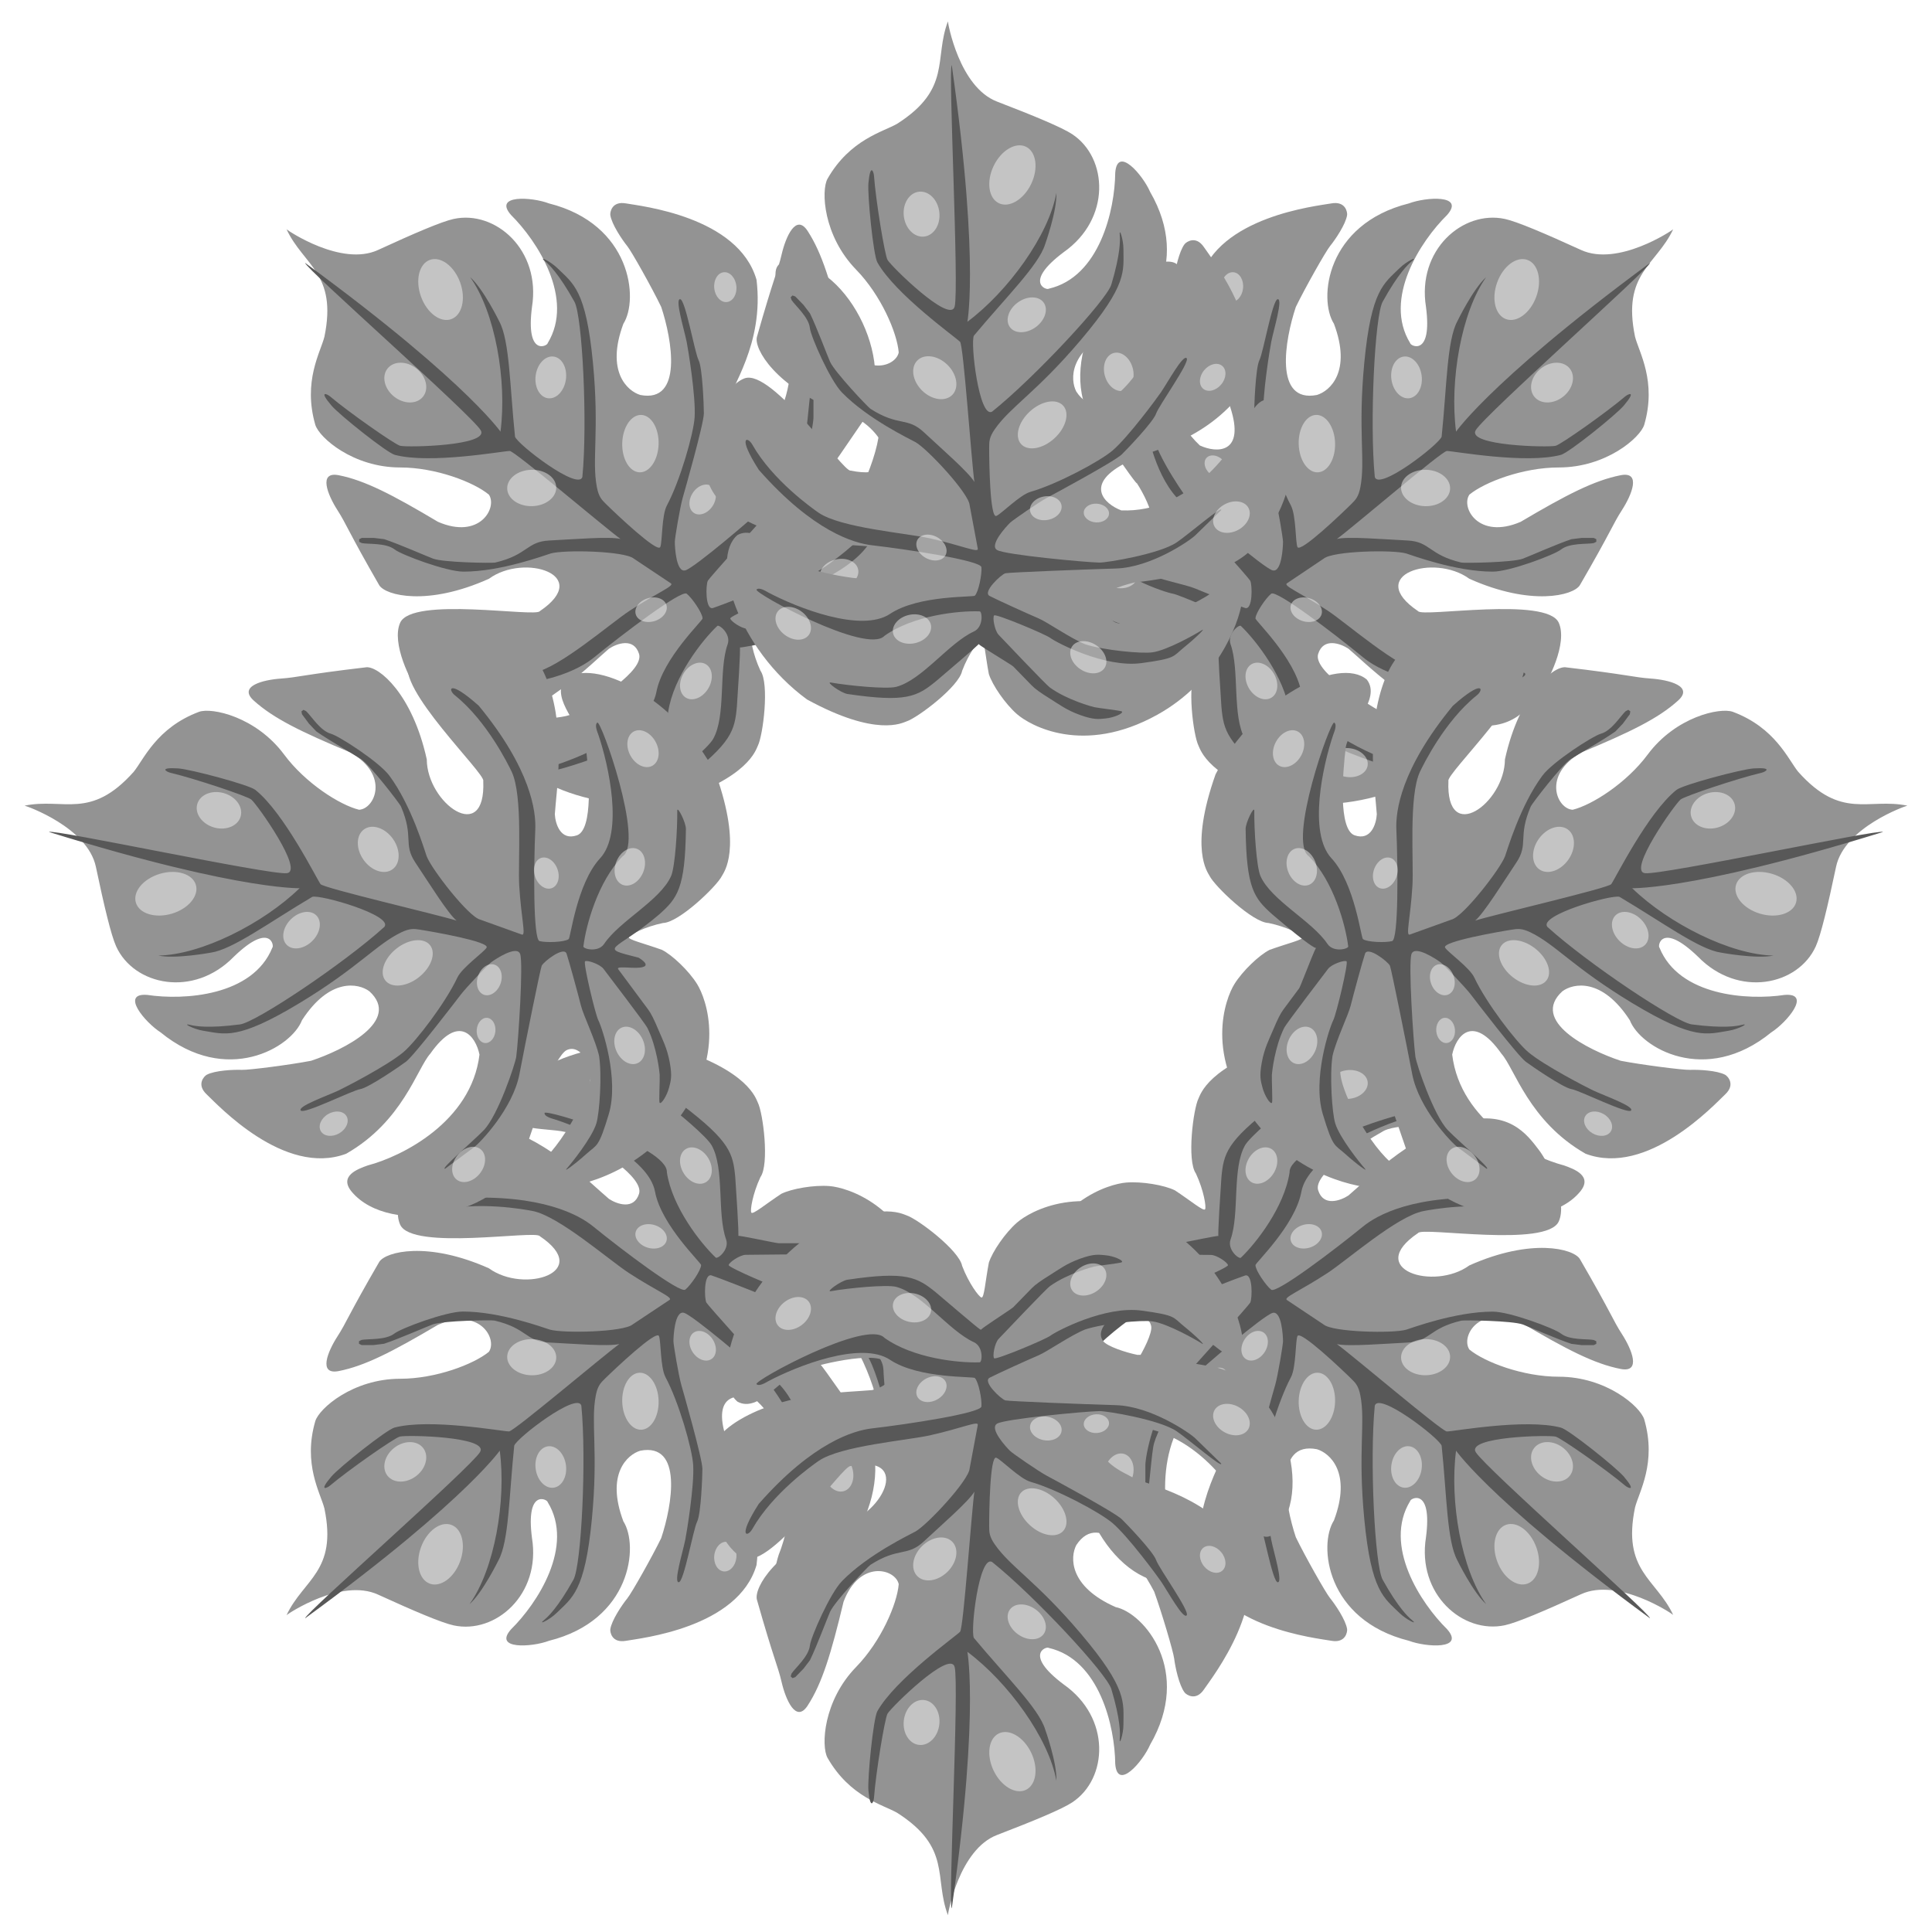 <svg width="418" height="418" viewBox="0 0 418 418" fill="none" xmlns="http://www.w3.org/2000/svg">
<g clip-path="url(#clip0_417_251)">
<g style="mix-blend-mode:hard-light">
<path d="M81.771 54.092C73.862 57.732 62.282 49.89 62 49.61C65.672 57.451 73.015 59.132 70.191 72.854C69.344 76.215 65.502 82.488 68.214 91.898C69.061 94.698 76.404 101.139 86.572 101.139C94.257 101.139 102.483 104.292 105.778 107.02C107.661 109.821 103.801 116.822 94.763 112.901C84.878 107.02 78.947 103.94 73.298 102.82C68.779 101.924 70.903 107.09 73.015 110.381C74.992 113.462 75.275 114.862 82.053 126.624C83.466 128.864 92.504 131.192 105.778 125.224C113.404 119.623 128.374 124.384 116.794 132.225C115.946 133.625 89.114 128.989 86.572 134.745C84.635 139.133 88.787 147.474 90.809 150.148C93.351 153.509 97.475 159.39 108.32 156.029C119.166 152.669 127.809 143.707 131.763 140.346C133.458 139.226 137.129 137.882 138.259 141.467C139.389 145.051 129.221 151.455 124.137 154.349C120.183 156.309 111.145 154.349 109.733 159.39C109.168 167.231 127.244 176.473 145.603 173.392C161.984 168.351 163.562 162.142 163.961 161.35C165.091 159.11 166.503 147.908 164.526 145.107C162.832 141.467 162.267 137.844 162.549 137.377C162.832 136.817 165.656 139.226 169.045 141.467C171.305 142.587 176.106 143.427 179.496 143.147C183.155 142.845 195.877 139.226 200.679 121.583C204.52 107.469 199.078 95.538 195.877 91.338C194.183 89.657 190.68 87.697 190.229 93.298C189.664 100.299 183.167 114.022 179.496 114.302C175.824 114.582 174.443 113.615 174.129 112.061C173.847 110.661 175.824 106.647 177.236 104.5C177.048 104.967 178.648 102.988 186.557 91.338C194.748 79.576 183.732 57.399 171.022 56.611C166.503 56.331 167.821 60.626 168.48 62.773C171.305 69.774 174.299 86.297 163.679 96.379C160.101 98.059 153.794 98.283 157.183 87.977C158.03 83.776 165.374 74.535 163.679 60.532C159.725 46.81 138.542 44.569 135.435 44.009C132.328 43.449 131.966 45.975 132.046 46.529C132.328 48.49 134.587 51.851 135.717 53.251C136.664 54.424 141.084 62.306 143.061 66.414C145.414 73.508 147.806 87.249 138.542 85.456C135.717 84.616 131.029 80.359 134.87 70.053C138.259 64.732 136.565 48.49 118.771 44.009C115.099 42.609 106.626 42.049 110.58 46.529C116.229 52.13 124.363 64.621 118.488 74.255C118.488 74.815 113.687 77.336 115.099 66.414C117.076 54.092 107.191 45.409 98.153 47.37C95.573 47.929 89.679 50.451 81.771 54.092Z" fill="#939393"/>
</g>
<g style="mix-blend-mode:hard-light" filter="url(#filter0_d_417_251)">
<path d="M66 52.867C102.8 79.816 109.143 90.764 108.286 89.361C109.714 78.412 107.143 63.535 101.714 55.955C104.571 58.481 108 65.499 108 65.499C110.286 69.71 110.286 79.535 111.429 90.483C112 92.168 125.143 102.274 126 99.186C127.143 87.395 126 64.377 124.286 61.289C120.857 55.113 118.658 53.126 118 52.587C116.286 51.183 119.115 52.559 120.571 53.99C124 57.359 126.764 58.631 128.286 74.483C129.714 89.361 128 95.536 129.143 101.431C129.545 103.508 130.2 104.155 131.143 105.081C133.143 107.046 142.286 115.748 142.857 114.344C143.314 113.222 143.136 107.507 144.286 105.361C147.143 100.028 150.057 89.866 150.286 86.273C150.571 81.781 148.852 71.367 148.571 69.991C148 67.184 146 60.727 147.143 60.727C148.286 60.727 150.286 72.237 151.143 73.921C152 75.605 152.286 84.027 152.286 85.43C152.286 87.676 147.997 102.704 147.714 103.677C147.143 105.642 146 112.428 146 113.222C146 114.344 146.286 119.959 148.286 119.397C150.286 118.836 163.429 107.607 165.714 105.361C166.802 104.292 173.533 94.642 174.286 90.203C174.857 86.834 175.429 77.29 176 78.412V86.273C176 87.957 174.286 98.063 169.143 103.677C164.54 108.702 153.429 121.082 153.143 121.643C152.682 122.548 152.571 128.1 154.286 127.538C156 126.977 163.092 124.191 165.143 123.327C167.143 122.485 173.143 121.362 176.286 119.959C180 117.994 186.286 112.66 187.714 110.695C189.651 108.031 191.429 101.151 191.714 99.747C192 98.344 192.029 101.68 191.714 105.081C191.429 108.169 192.286 107.888 187.714 114.064C182.937 120.517 171.714 124.169 170 124.45C168.591 124.681 158 129.222 158 129.784C158 130.345 160.437 132.03 161.714 132.03C163.143 132.03 176.556 132.243 177.714 132.03C182.286 131.187 186.953 128.411 187.429 128.1C188.286 127.538 192 124.45 192.286 124.45C192.857 124.45 192 126.696 190.857 128.1C189.965 129.196 189.429 130.065 186.571 131.468C183.714 132.872 181.714 133.152 179.429 133.714C177.143 134.275 175.714 134.556 174.571 134.556H168.857C168.389 134.556 163.386 135.585 161.117 135.958C160.614 136.04 160.246 136.091 160.091 136.091C160.091 136.091 160.286 136.24 159.429 148.873C158.952 154.113 158.286 156.733 148 164.593C146.898 165.435 142.697 166.17 143.714 165.435C146.952 163.096 153.233 157.753 154.286 155.891C157.143 150.838 155.429 141.013 157.429 135.398C158.242 133.115 155.429 130.907 155.143 131.468C151.905 134.556 145.714 142.416 144.571 149.996C144.857 155.61 118 163.921 118 162.909C118 162.066 119.714 161.692 120.286 161.505C126.952 159.353 140.629 153.196 142 145.785C143.371 138.374 152.286 130.065 152 129.784C152 128.661 149.714 125.349 148.571 124.45C147.429 123.552 134.762 133.152 128.571 138.205C125.565 140.659 117.543 145.279 99.714 144.381C91.028 142.585 92.857 141.013 94.857 141.574C103.429 143.82 113.812 141.892 115.429 141.574C121.143 140.451 132 130.907 136.286 128.1C142.286 124.17 146 122.766 145.143 122.204L137.143 116.871C135.143 115.187 122 114.906 119.143 115.748C118 116.085 108.412 119.678 100.286 119.678C96.571 119.678 86.857 116.029 85.428 114.906C83.522 113.408 79.714 113.783 78.286 113.502L77.714 113.222V112.66L78.286 112.379H80.857L83.143 112.66C86.286 113.689 92.344 116.366 93.714 116.871C96 117.713 106.522 117.859 107.143 117.713C114.286 116.029 113.874 113.186 118.857 112.941C123.871 112.694 131.963 112.016 134.259 112.612C130.574 109.918 111.368 93.571 110.286 93.571C108.857 93.571 93.143 96.454 85.428 94.413C83.684 93.952 73.4 85.734 71.714 83.746C68.857 80.377 70.764 81.22 71.428 81.781C75.524 85.243 85.428 92.168 86.571 92.448C88.188 92.845 106 92.448 104 89.08C102 85.711 66 53.99 66 52.867Z" fill="#585858"/>
</g>
<g style="mix-blend-mode:hard-light">
<ellipse cx="95.32" cy="62.639" rx="6.816" ry="4.506" transform="rotate(70.132 95.32 62.639)" fill="white" fill-opacity="0.45"/>
</g>
<g style="mix-blend-mode:hard-light">
<ellipse cx="87.689" cy="82.775" rx="4.9" ry="3.883" transform="rotate(38.266 87.689 82.775)" fill="white" fill-opacity="0.45"/>
</g>
<g style="mix-blend-mode:hard-light">
<ellipse cx="119.169" cy="81.653" rx="4.551" ry="3.299" transform="rotate(97.912 119.169 81.653)" fill="white" fill-opacity="0.45"/>
</g>
<g style="mix-blend-mode:hard-light">
<ellipse cx="138.558" cy="95.981" rx="6.211" ry="3.937" transform="rotate(91.596 138.558 95.981)" fill="white" fill-opacity="0.45"/>
</g>
<g style="mix-blend-mode:hard-light">
<ellipse cx="115.04" cy="105.576" rx="5.307" ry="3.937" transform="rotate(178.544 115.04 105.576)" fill="white" fill-opacity="0.45"/>
</g>
<g style="mix-blend-mode:hard-light">
<ellipse cx="140.869" cy="131.913" rx="3.469" ry="2.573" transform="rotate(162.937 140.869 131.913)" fill="white" fill-opacity="0.45"/>
</g>
<g style="mix-blend-mode:hard-light">
<ellipse cx="152.026" cy="108.071" rx="3.469" ry="2.573" transform="rotate(122.741 152.026 108.071)" fill="white" fill-opacity="0.45"/>
</g>
<g style="mix-blend-mode:hard-light">
<ellipse cx="160.407" cy="100.913" rx="2.745" ry="2.036" transform="rotate(137.527 160.407 100.913)" fill="white" fill-opacity="0.45"/>
</g>
<g style="mix-blend-mode:hard-light">
<ellipse cx="181.423" cy="80.446" rx="4.216" ry="3.127" transform="rotate(105 181.423 80.446)" fill="white" fill-opacity="0.45"/>
</g>
<g style="mix-blend-mode:hard-light">
<ellipse cx="181.546" cy="124.089" rx="4.216" ry="3.127" transform="rotate(167.412 181.546 124.089)" fill="white" fill-opacity="0.45"/>
</g>
<g style="mix-blend-mode:hard-light">
<ellipse cx="150.564" cy="147.333" rx="4.216" ry="3.127" transform="rotate(120.532 150.564 147.333)" fill="white" fill-opacity="0.45"/>
</g>
<g style="mix-blend-mode:hard-light">
<ellipse cx="131.746" cy="164.997" rx="4.216" ry="3.127" transform="rotate(171.612 131.746 164.997)" fill="white" fill-opacity="0.45"/>
</g>
<g style="mix-blend-mode:hard-light">
<ellipse cx="156.926" cy="62.125" rx="3.242" ry="2.405" transform="rotate(83.9 156.926 62.125)" fill="white" fill-opacity="0.45"/>
</g>
<g style="mix-blend-mode:hard-light">
<path d="M342.088 54.092C350.053 57.732 361.716 49.89 362 49.61C358.302 57.451 350.906 59.132 353.751 72.854C354.604 76.215 358.473 82.488 355.742 91.898C354.889 94.698 347.493 101.139 337.252 101.139C329.512 101.139 321.228 104.292 317.909 107.02C316.012 109.821 319.9 116.822 329.003 112.901C338.959 107.02 344.932 103.94 350.622 102.82C355.173 101.924 353.033 107.09 350.906 110.381C348.915 113.462 348.63 114.862 341.803 126.624C340.381 128.864 331.278 131.192 317.909 125.224C310.228 119.623 295.152 124.384 306.815 132.225C307.668 133.625 334.692 128.989 337.252 134.745C339.203 139.133 335.022 147.474 332.985 150.148C330.425 153.509 326.272 159.39 315.349 156.029C304.425 152.669 295.721 143.707 291.739 140.346C290.032 139.226 286.334 137.882 285.196 141.467C284.058 145.051 294.299 151.455 299.419 154.349C303.401 156.309 312.504 154.349 313.926 159.39C314.495 167.231 296.29 176.473 277.8 173.392C261.301 168.351 259.713 162.142 259.31 161.35C258.172 159.11 256.75 147.908 258.741 145.107C260.448 141.467 261.017 137.844 260.733 137.377C260.448 136.817 257.604 139.226 254.19 141.467C251.914 142.587 247.079 143.427 243.665 143.147C239.98 142.845 227.166 139.226 222.331 121.583C218.462 107.469 223.943 95.538 227.166 91.338C228.873 89.657 232.4 87.697 232.856 93.298C233.425 100.299 239.967 114.022 243.665 114.302C247.363 114.582 248.754 113.615 249.07 112.061C249.354 110.661 247.363 106.647 245.941 104.5C246.13 104.967 244.518 102.988 236.554 91.338C228.304 79.576 239.398 57.399 252.199 56.611C256.75 56.331 255.423 60.626 254.759 62.773C251.914 69.774 248.899 86.297 259.595 96.379C263.198 98.059 269.551 98.283 266.137 87.977C265.284 83.776 257.888 74.535 259.595 60.532C263.577 46.81 284.912 44.569 288.041 44.009C291.17 43.449 291.535 45.975 291.454 46.529C291.17 48.49 288.894 51.851 287.756 53.251C286.803 54.424 282.351 62.306 280.36 66.414C277.99 73.508 275.581 87.249 284.912 85.456C287.756 84.616 292.478 80.359 288.61 70.053C285.196 64.732 286.903 48.49 304.824 44.009C308.522 42.609 317.055 42.049 313.073 46.529C307.384 52.13 299.191 64.621 305.108 74.255C305.108 74.815 309.944 77.336 308.522 66.414C306.53 54.092 316.487 45.409 325.589 47.37C328.187 47.929 334.123 50.451 342.088 54.092Z" fill="#939393"/>
</g>
<g style="mix-blend-mode:hard-light" filter="url(#filter1_d_417_251)">
<path d="M357 52.867C320.471 79.816 314.174 90.764 315.025 89.361C313.607 78.412 316.16 63.535 321.548 55.955C318.712 58.481 315.309 65.499 315.309 65.499C313.04 69.71 313.04 79.535 311.906 90.483C311.338 92.168 298.292 102.274 297.441 99.186C296.307 87.395 297.441 64.377 299.143 61.289C302.546 55.113 304.729 53.126 305.382 52.587C307.084 51.183 304.276 52.559 302.83 53.99C299.427 57.359 296.683 58.631 295.172 74.483C293.754 89.361 295.456 95.536 294.321 101.431C293.922 103.508 293.272 104.155 292.336 105.081C290.351 107.046 281.275 115.748 280.708 114.344C280.254 113.222 280.431 107.507 279.29 105.361C276.454 100.028 273.561 89.866 273.334 86.273C273.05 81.781 274.758 71.367 275.036 69.991C275.603 67.184 277.588 60.727 276.454 60.727C275.319 60.727 273.334 72.237 272.483 73.921C271.632 75.605 271.349 84.027 271.349 85.43C271.349 87.676 275.606 102.704 275.887 103.677C276.454 105.642 277.588 112.428 277.588 113.222C277.588 114.344 277.305 119.959 275.319 119.397C273.334 118.836 260.288 107.607 258.019 105.361C256.939 104.292 250.258 94.642 249.511 90.203C248.943 86.834 248.376 77.29 247.809 78.412V86.273C247.809 87.957 249.511 98.063 254.616 103.677C259.185 108.702 270.214 121.082 270.498 121.643C270.955 122.548 271.065 128.1 269.363 127.538C267.662 126.977 260.622 124.191 258.586 123.327C256.601 122.485 250.645 121.362 247.525 119.959C243.838 117.994 237.599 112.66 236.181 110.695C234.258 108.031 232.494 101.151 232.21 99.747C231.926 98.344 231.898 101.68 232.21 105.081C232.494 108.169 231.643 107.888 236.181 114.064C240.922 120.517 252.063 124.169 253.765 124.45C255.164 124.681 265.677 129.222 265.677 129.784C265.677 130.345 263.258 132.03 261.99 132.03C260.571 132.03 247.257 132.243 246.107 132.03C241.569 131.187 236.936 128.411 236.464 128.1C235.613 127.538 231.926 124.45 231.643 124.45C231.076 124.45 231.926 126.696 233.061 128.1C233.947 129.196 234.479 130.065 237.315 131.468C240.151 132.872 242.137 133.152 244.405 133.714C246.674 134.275 248.092 134.556 249.227 134.556H254.899C255.453 134.556 262.407 135.484 263.53 135.529C263.557 135.53 263.581 135.53 263.601 135.53C263.601 135.53 263.408 136.24 264.258 148.873C264.731 154.113 265.393 156.733 275.603 164.593C276.697 165.435 280.867 166.17 279.857 165.435C276.643 163.096 270.409 157.753 269.363 155.891C266.527 150.838 268.229 141.013 266.244 135.398C265.436 133.115 268.229 130.907 268.513 131.468C271.727 134.556 277.872 142.416 279.006 149.996C278.723 155.61 305.382 163.921 305.382 162.909C305.382 162.066 303.681 161.692 303.114 161.505C296.496 159.353 282.92 153.196 281.559 145.785C280.198 138.374 271.349 130.065 271.632 129.784C271.632 128.661 273.901 125.349 275.036 124.45C276.17 123.552 288.744 133.152 294.889 138.205C297.873 140.659 305.836 145.279 323.534 144.381C332.156 142.585 330.34 141.013 328.355 141.574C319.847 143.82 309.539 141.892 307.935 141.574C302.263 140.451 291.485 130.907 287.231 128.1C281.275 124.17 277.588 122.766 278.439 122.204L286.38 116.871C288.366 115.187 301.412 114.906 304.248 115.748C305.382 116.085 314.9 119.678 322.966 119.678C326.653 119.678 336.296 116.029 337.714 114.906C339.607 113.408 343.387 113.783 344.805 113.502L345.372 113.222V112.66L344.805 112.379H342.252L339.983 112.66C336.864 113.689 330.85 116.366 329.49 116.871C327.221 117.713 316.776 117.859 316.16 117.713C309.069 116.029 309.478 113.186 304.532 112.941C299.555 112.694 291.522 112.016 289.243 112.612C292.901 109.918 311.965 93.571 313.04 93.571C314.458 93.571 330.057 96.454 337.714 94.413C339.446 93.952 349.654 85.734 351.328 83.746C354.164 80.377 352.271 81.22 351.611 81.781C347.546 85.243 337.714 92.168 336.58 92.448C334.976 92.845 317.294 92.448 319.279 89.08C321.265 85.711 357 53.99 357 52.867Z" fill="#585858"/>
</g>
<g style="mix-blend-mode:hard-light">
<ellipse rx="6.816" ry="4.506" transform="matrix(-0.34 0.94 0.94 0.34 328.154 62.639)" fill="white" fill-opacity="0.45"/>
</g>
<g style="mix-blend-mode:hard-light">
<ellipse rx="4.9" ry="3.883" transform="matrix(-0.785 0.619 0.619 0.785 335.789 82.775)" fill="white" fill-opacity="0.45"/>
</g>
<g style="mix-blend-mode:hard-light">
<ellipse rx="4.551" ry="3.299" transform="matrix(0.138 0.99 0.99 -0.138 304.308 81.653)" fill="white" fill-opacity="0.45"/>
</g>
<g style="mix-blend-mode:hard-light">
<ellipse rx="6.211" ry="3.937" transform="matrix(0.028 1 1 -0.028 284.918 95.981)" fill="white" fill-opacity="0.45"/>
</g>
<g style="mix-blend-mode:hard-light">
<ellipse rx="5.307" ry="3.937" transform="matrix(1 0.025 0.025 -1 308.436 105.577)" fill="white" fill-opacity="0.45"/>
</g>
<g style="mix-blend-mode:hard-light">
<ellipse rx="3.469" ry="2.573" transform="matrix(0.956 0.293 0.293 -0.956 282.608 131.913)" fill="white" fill-opacity="0.45"/>
</g>
<g style="mix-blend-mode:hard-light">
<ellipse rx="3.469" ry="2.573" transform="matrix(0.541 0.841 0.841 -0.541 271.448 108.071)" fill="white" fill-opacity="0.45"/>
</g>
<g style="mix-blend-mode:hard-light">
<ellipse rx="2.745" ry="2.036" transform="matrix(0.738 0.675 0.675 -0.738 263.067 100.913)" fill="white" fill-opacity="0.45"/>
</g>
<g style="mix-blend-mode:hard-light">
<ellipse rx="4.216" ry="3.127" transform="matrix(0.259 0.966 0.966 -0.259 242.051 80.446)" fill="white" fill-opacity="0.45"/>
</g>
<g style="mix-blend-mode:hard-light">
<ellipse rx="4.216" ry="3.127" transform="matrix(0.976 0.218 0.218 -0.976 241.931 124.089)" fill="white" fill-opacity="0.45"/>
</g>
<g style="mix-blend-mode:hard-light">
<ellipse rx="4.216" ry="3.127" transform="matrix(0.508 0.861 0.861 -0.508 272.913 147.333)" fill="white" fill-opacity="0.45"/>
</g>
<g style="mix-blend-mode:hard-light">
<ellipse rx="4.216" ry="3.127" transform="matrix(0.989 0.146 0.146 -0.989 291.73 164.997)" fill="white" fill-opacity="0.45"/>
</g>
<g style="mix-blend-mode:hard-light">
<ellipse rx="3.242" ry="2.405" transform="matrix(-0.106 0.994 0.994 0.106 266.552 62.125)" fill="white" fill-opacity="0.45"/>
</g>
<g style="mix-blend-mode:hard-light">
<path d="M81.771 344.993C73.862 341.38 62.282 349.162 62 349.44C65.672 341.659 73.015 339.991 70.191 326.374C69.344 323.039 65.502 316.813 68.214 307.476C69.061 304.696 76.404 298.304 86.572 298.304C94.257 298.304 102.483 295.176 105.778 292.468C107.661 289.689 103.801 282.741 94.763 286.632C84.878 292.468 78.947 295.525 73.298 296.637C68.779 297.526 70.903 292.399 73.015 289.133C74.992 286.076 75.275 284.687 82.053 273.014C83.466 270.791 92.504 268.481 105.778 274.404C113.404 279.962 128.374 275.238 116.794 267.456C115.946 266.067 89.114 270.667 86.572 264.955C84.635 260.601 88.787 252.323 90.809 249.67C93.351 246.335 97.475 240.499 108.32 243.834C119.166 247.169 127.809 256.062 131.763 259.397C133.458 260.508 137.129 261.842 138.259 258.285C139.389 254.728 129.221 248.373 124.137 245.501C120.183 243.556 111.145 245.501 109.733 240.499C109.168 232.717 127.244 223.546 145.603 226.603C161.984 231.605 163.562 237.767 163.961 238.553C165.091 240.777 166.503 251.893 164.526 254.672C162.832 258.285 162.267 261.88 162.549 262.344C162.832 262.899 165.656 260.508 169.045 258.285C171.305 257.173 176.106 256.34 179.496 256.618C183.155 256.918 195.877 260.508 200.679 278.017C204.52 292.024 199.078 303.863 195.877 308.031C194.183 309.699 190.68 311.644 190.229 306.086C189.664 299.138 183.167 285.52 179.496 285.243C175.824 284.965 174.443 285.924 174.129 287.466C173.847 288.855 175.824 292.839 177.236 294.969C177.048 294.506 178.648 296.47 186.557 308.031C194.748 319.704 183.732 341.711 171.022 342.492C166.503 342.77 167.821 338.509 168.48 336.378C171.305 329.431 174.299 313.034 163.679 303.029C160.101 301.361 153.794 301.139 157.183 311.366C158.03 315.535 165.374 324.706 163.679 338.602C159.725 352.219 138.542 354.443 135.435 354.998C132.328 355.554 131.966 353.048 132.046 352.498C132.328 350.552 134.587 347.217 135.717 345.827C136.664 344.663 141.084 336.841 143.061 332.765C145.414 325.725 147.806 312.089 138.542 313.868C135.717 314.702 131.029 318.926 134.87 329.153C138.259 334.434 136.565 350.552 118.771 354.998C115.099 356.388 106.626 356.944 110.58 352.498C116.229 346.94 124.363 334.544 118.488 324.983C118.488 324.428 113.687 321.926 115.099 332.765C117.076 344.993 107.191 353.609 98.153 351.664C95.573 351.108 89.679 348.606 81.771 344.993Z" fill="#939393"/>
</g>
<g style="mix-blend-mode:hard-light" filter="url(#filter2_d_417_251)">
<path d="M66 346.138C102.664 319.364 108.983 308.487 108.129 309.882C109.553 320.759 106.991 335.54 101.582 343.071C104.429 340.56 107.845 333.588 107.845 333.588C110.122 329.404 110.122 319.643 111.261 308.766C111.83 307.093 124.924 297.052 125.778 300.12C126.917 311.834 125.778 334.704 124.07 337.771C120.654 343.907 118.464 345.882 117.808 346.417C116.1 347.812 118.918 346.445 120.37 345.023C123.785 341.676 126.539 340.412 128.055 324.663C129.479 309.882 127.771 303.746 128.909 297.889C129.311 295.825 129.963 295.183 130.902 294.263C132.895 292.311 142.004 283.665 142.573 285.06C143.028 286.175 142.851 291.852 143.996 293.984C146.843 299.283 149.746 309.38 149.974 312.949C150.259 317.412 148.545 327.758 148.266 329.126C147.697 331.915 145.704 338.329 146.843 338.329C147.981 338.329 149.974 326.894 150.828 325.221C151.682 323.548 151.967 315.181 151.967 313.786C151.967 311.555 147.694 296.625 147.412 295.658C146.843 293.705 145.704 286.964 145.704 286.175C145.704 285.06 145.989 279.482 147.981 280.039C149.974 280.597 163.068 291.753 165.346 293.984C166.43 295.046 173.135 304.635 173.885 309.045C174.455 312.392 175.024 321.874 175.593 320.759V312.949C175.593 311.276 173.885 301.236 168.761 295.658C164.175 290.665 153.105 278.366 152.821 277.808C152.362 276.909 152.251 271.393 153.959 271.951C155.667 272.509 162.733 275.277 164.776 276.135C166.769 276.971 172.747 278.087 175.878 279.482C179.578 281.434 185.841 286.733 187.264 288.685C189.194 291.332 190.965 298.168 191.249 299.562C191.534 300.957 191.563 297.642 191.249 294.263C190.965 291.195 191.819 291.474 187.264 285.338C182.505 278.927 171.323 275.298 169.615 275.019C168.212 274.79 157.66 270.278 157.66 269.72C157.66 269.162 160.087 267.489 161.36 267.489C162.784 267.489 176.148 267.277 177.301 267.489C181.856 268.326 186.506 271.084 186.98 271.393C187.834 271.951 191.534 275.019 191.819 275.019C192.388 275.019 191.534 272.788 190.395 271.393C189.506 270.305 188.972 269.441 186.126 268.047C183.279 266.652 181.286 266.373 179.009 265.815C176.732 265.258 175.309 264.979 174.17 264.979H168.477C168.021 264.979 163.238 263.951 160.914 263.542C160.338 263.441 159.912 263.377 159.743 263.377C159.743 263.377 159.937 263.305 159.083 250.755C158.609 245.549 157.944 242.946 147.697 235.137C146.599 234.3 142.413 233.57 143.427 234.3C146.653 236.624 152.91 241.932 153.959 243.782C156.806 248.803 155.098 258.564 157.09 264.142C157.901 266.41 155.098 268.604 154.813 268.047C151.587 264.979 145.42 257.17 144.281 249.639C144.566 244.061 117.808 235.804 117.808 236.81C117.808 237.647 119.516 238.019 120.085 238.204C126.727 240.343 140.353 246.46 141.719 253.823C143.085 261.186 151.967 269.441 151.682 269.72C151.682 270.836 149.405 274.127 148.266 275.019C147.127 275.912 134.508 266.373 128.34 261.353C125.345 258.915 117.352 254.325 99.59 255.217C90.936 257.002 92.758 258.564 94.75 258.006C103.29 255.775 113.635 257.691 115.246 258.006C120.939 259.122 131.756 268.604 136.026 271.393C142.004 275.298 145.704 276.693 144.85 277.25L136.88 282.549C134.887 284.223 121.793 284.502 118.946 283.665C117.808 283.33 108.255 279.76 100.159 279.76C96.458 279.76 86.78 283.386 85.357 284.502C83.457 285.99 79.663 285.617 78.24 285.896L77.671 286.175V286.733L78.24 287.012H80.802L83.079 286.733C86.211 285.71 92.246 283.051 93.612 282.549C95.889 281.713 106.372 281.567 106.991 281.713C114.107 283.386 113.697 286.211 118.662 286.454C123.657 286.699 131.719 287.373 134.006 286.781C130.335 289.457 111.201 305.698 110.122 305.698C108.699 305.698 93.042 302.834 85.357 304.861C83.618 305.32 73.373 313.484 71.693 315.46C68.847 318.806 70.747 317.97 71.408 317.412C75.489 313.972 85.357 307.093 86.495 306.814C88.106 306.419 105.852 306.814 103.859 310.16C101.867 313.507 66 345.023 66 346.138Z" fill="#585858"/>
</g>
<g style="mix-blend-mode:hard-light">
<ellipse rx="6.774" ry="4.502" transform="matrix(0.342 -0.94 -0.941 -0.338 95.32 336.275)" fill="white" fill-opacity="0.45"/>
</g>
<g style="mix-blend-mode:hard-light">
<ellipse rx="4.887" ry="3.866" transform="matrix(0.787 -0.617 -0.622 -0.783 87.689 316.281)" fill="white" fill-opacity="0.45"/>
</g>
<g style="mix-blend-mode:hard-light">
<ellipse rx="4.52" ry="3.299" transform="matrix(-0.139 -0.99 -0.991 0.137 119.169 317.395)" fill="white" fill-opacity="0.45"/>
</g>
<g style="mix-blend-mode:hard-light">
<ellipse rx="6.167" ry="3.937" transform="matrix(-0.028 -1 -1 0.028 138.558 303.168)" fill="white" fill-opacity="0.45"/>
</g>
<g style="mix-blend-mode:hard-light">
<ellipse rx="5.307" ry="3.909" transform="matrix(-1 -0.025 -0.026 1 115.04 293.641)" fill="white" fill-opacity="0.45"/>
</g>
<g style="mix-blend-mode:hard-light">
<ellipse rx="3.467" ry="2.556" transform="matrix(-0.957 -0.292 -0.295 0.955 140.869 267.492)" fill="white" fill-opacity="0.45"/>
</g>
<g style="mix-blend-mode:hard-light">
<ellipse rx="3.451" ry="2.568" transform="matrix(-0.544 -0.839 -0.843 0.538 152.026 291.164)" fill="white" fill-opacity="0.45"/>
</g>
<g style="mix-blend-mode:hard-light">
<ellipse rx="2.736" ry="2.028" transform="matrix(-0.74 -0.673 -0.678 0.735 160.407 298.271)" fill="white" fill-opacity="0.45"/>
</g>
<g style="mix-blend-mode:hard-light">
<ellipse rx="4.188" ry="3.126" transform="matrix(-0.261 -0.965 -0.966 0.257 181.423 318.594)" fill="white" fill-opacity="0.45"/>
</g>
<g style="mix-blend-mode:hard-light">
<ellipse rx="4.215" ry="3.106" transform="matrix(-0.976 -0.216 -0.219 0.976 181.546 275.259)" fill="white" fill-opacity="0.45"/>
</g>
<g style="mix-blend-mode:hard-light">
<ellipse rx="4.194" ry="3.121" transform="matrix(-0.511 -0.86 -0.863 0.505 150.564 252.182)" fill="white" fill-opacity="0.45"/>
</g>
<g style="mix-blend-mode:hard-light">
<ellipse rx="4.215" ry="3.105" transform="matrix(-0.989 -0.145 -0.147 0.989 131.746 234.642)" fill="white" fill-opacity="0.45"/>
</g>
<g style="mix-blend-mode:hard-light">
<ellipse rx="3.22" ry="2.405" transform="matrix(0.107 -0.994 -0.994 -0.106 156.926 336.784)" fill="white" fill-opacity="0.45"/>
</g>
<g style="mix-blend-mode:hard-light">
<path d="M342.088 344.908C350.053 341.268 361.716 349.11 362 349.39C358.302 341.549 350.906 339.868 353.751 326.146C354.604 322.785 358.473 316.512 355.742 307.102C354.889 304.302 347.493 297.861 337.252 297.861C329.512 297.861 321.228 294.708 317.909 291.98C316.012 289.179 319.9 282.178 329.003 286.099C338.959 291.98 344.932 295.06 350.622 296.18C355.173 297.076 353.033 291.91 350.906 288.619C348.915 285.538 348.63 284.138 341.803 272.376C340.381 270.136 331.278 267.808 317.909 273.776C310.228 279.377 295.152 274.616 306.815 266.775C307.668 265.375 334.692 270.011 337.252 264.255C339.203 259.867 335.022 251.526 332.985 248.852C330.425 245.491 326.272 239.61 315.349 242.971C304.425 246.331 295.721 255.293 291.739 258.654C290.032 259.774 286.334 261.118 285.196 257.533C284.058 253.949 294.299 247.545 299.419 244.651C303.401 242.691 312.504 244.651 313.926 239.61C314.495 231.769 296.29 222.527 277.8 225.608C261.301 230.649 259.713 236.858 259.31 237.65C258.172 239.89 256.75 251.092 258.741 253.893C260.448 257.533 261.017 261.156 260.733 261.623C260.448 262.183 257.604 259.774 254.19 257.533C251.914 256.413 247.079 255.573 243.665 255.853C239.98 256.155 227.166 259.774 222.331 277.417C218.462 291.531 223.943 303.462 227.166 307.662C228.873 309.343 232.4 311.303 232.856 305.702C233.425 298.701 239.967 284.978 243.665 284.698C247.363 284.418 248.754 285.385 249.07 286.939C249.354 288.339 247.363 292.353 245.941 294.5C246.13 294.033 244.518 296.012 236.554 307.662C228.304 319.424 239.398 341.601 252.199 342.389C256.75 342.669 255.423 338.375 254.759 336.227C251.914 329.226 248.899 312.703 259.595 302.621C263.198 300.941 269.551 300.717 266.137 311.023C265.284 315.224 257.888 324.465 259.595 338.468C263.577 352.19 284.912 354.431 288.041 354.991C291.17 355.551 291.535 353.025 291.454 352.471C291.17 350.51 288.894 347.149 287.756 345.749C286.803 344.576 282.351 336.694 280.36 332.586C277.99 325.492 275.581 311.751 284.912 313.544C287.756 314.384 292.478 318.641 288.61 328.947C285.196 334.268 286.903 350.51 304.824 354.991C308.522 356.391 317.055 356.951 313.073 352.471C307.384 346.87 299.191 334.379 305.108 324.745C305.108 324.185 309.944 321.664 308.522 332.586C306.53 344.908 316.487 353.591 325.589 351.63C328.187 351.071 334.123 348.549 342.088 344.908Z" fill="#939393"/>
</g>
<g style="mix-blend-mode:hard-light" filter="url(#filter3_d_417_251)">
<path d="M357 346.138C320.471 319.372 314.174 308.498 315.025 309.892C313.607 320.766 316.16 335.543 321.548 343.072C318.712 340.562 315.309 333.592 315.309 333.592C313.04 329.409 313.04 319.651 311.906 308.777C311.338 307.104 298.292 297.066 297.441 300.133C296.307 311.844 297.441 334.707 299.143 337.774C302.546 343.908 304.729 345.882 305.382 346.417C307.084 347.812 304.276 346.445 302.83 345.023C299.427 341.678 296.683 340.414 295.172 324.669C293.754 309.892 295.456 303.758 294.321 297.903C293.922 295.84 293.272 295.198 292.336 294.278C290.351 292.326 281.275 283.683 280.708 285.077C280.254 286.192 280.431 291.868 279.29 293.999C276.454 299.297 273.561 309.39 273.334 312.959C273.05 317.42 274.758 327.764 275.036 329.131C275.603 331.919 277.588 338.332 276.454 338.332C275.319 338.332 273.334 326.9 272.483 325.227C271.632 323.554 271.349 315.19 271.349 313.795C271.349 311.565 275.606 296.639 275.887 295.672C276.454 293.72 277.588 286.981 277.588 286.192C277.588 285.077 277.305 279.5 275.319 280.058C273.334 280.616 260.288 291.769 258.019 293.999C256.939 295.061 250.258 304.646 249.511 309.055C248.943 312.401 248.376 321.881 247.809 320.766V312.959C247.809 311.286 249.511 301.248 254.616 295.672C259.185 290.681 270.214 278.385 270.498 277.828C270.955 276.928 271.065 271.415 269.363 271.972C267.662 272.53 260.622 275.297 258.586 276.155C256.601 276.991 250.645 278.106 247.525 279.5C243.838 281.452 237.599 286.75 236.181 288.702C234.258 291.347 232.494 298.181 232.21 299.576C231.926 300.97 231.898 297.656 232.21 294.278C232.494 291.211 231.643 291.49 236.181 285.356C240.922 278.946 252.063 275.318 253.765 275.039C255.164 274.81 265.677 270.299 265.677 269.742C265.677 269.184 263.258 267.511 261.99 267.511C260.571 267.511 247.257 267.299 246.107 267.511C241.569 268.348 236.936 271.105 236.464 271.415C235.613 271.972 231.926 275.039 231.643 275.039C231.076 275.039 231.926 272.809 233.061 271.415C233.947 270.326 234.479 269.463 237.315 268.069C240.151 266.675 242.137 266.396 244.405 265.838C246.674 265.281 248.092 265.002 249.227 265.002H254.899C255.354 265.002 260.119 263.974 262.434 263.566C263.008 263.464 263.432 263.401 263.601 263.401C263.601 263.401 263.408 263.329 264.258 250.782C264.731 245.577 265.393 242.975 275.603 235.168C276.697 234.331 280.867 233.601 279.857 234.331C276.643 236.655 270.409 241.962 269.363 243.811C266.527 248.83 268.229 258.589 266.244 264.165C265.436 266.433 268.229 268.626 268.513 268.069C271.727 265.002 277.872 257.195 279.006 249.667C278.723 244.09 305.382 235.836 305.382 236.841C305.382 237.677 303.681 238.049 303.114 238.235C296.496 240.373 282.92 246.488 281.559 253.849C280.198 261.21 271.349 269.463 271.632 269.742C271.632 270.857 273.901 274.147 275.036 275.039C276.17 275.932 288.744 266.396 294.889 261.377C297.873 258.94 305.836 254.351 323.534 255.243C332.156 257.027 330.34 258.589 328.355 258.031C319.847 255.801 309.539 257.716 307.935 258.031C302.263 259.146 291.485 268.626 287.231 271.415C281.275 275.318 277.588 276.712 278.439 277.27L286.38 282.567C288.366 284.24 301.412 284.519 304.248 283.683C305.382 283.348 314.9 279.779 322.966 279.779C326.653 279.779 336.296 283.404 337.714 284.519C339.607 286.007 343.387 285.634 344.805 285.913L345.372 286.192V286.75L344.805 287.029H342.252L339.983 286.75C336.864 285.727 330.85 283.069 329.49 282.567C327.221 281.731 316.776 281.586 316.16 281.731C309.069 283.404 309.478 286.228 304.532 286.471C299.555 286.716 291.522 287.389 289.243 286.798C292.901 289.473 311.965 305.71 313.04 305.71C314.458 305.71 330.057 302.846 337.714 304.873C339.446 305.332 349.654 313.494 351.328 315.468C354.164 318.814 352.271 317.978 351.611 317.42C347.546 313.981 337.714 307.104 336.58 306.825C334.976 306.431 317.294 306.825 319.279 310.171C321.265 313.517 357 345.023 357 346.138Z" fill="#585858"/>
</g>
<g style="mix-blend-mode:hard-light">
<ellipse rx="6.774" ry="4.502" transform="matrix(-0.342 -0.94 0.941 -0.338 328.154 336.267)" fill="white" fill-opacity="0.45"/>
</g>
<g style="mix-blend-mode:hard-light">
<ellipse rx="4.887" ry="3.866" transform="matrix(-0.787 -0.617 0.622 -0.783 335.789 316.274)" fill="white" fill-opacity="0.45"/>
</g>
<g style="mix-blend-mode:hard-light">
<ellipse rx="4.52" ry="3.299" transform="matrix(0.139 -0.99 0.991 0.137 304.308 317.387)" fill="white" fill-opacity="0.45"/>
</g>
<g style="mix-blend-mode:hard-light">
<ellipse rx="6.167" ry="3.937" transform="matrix(0.028 -1 1 0.028 284.918 303.161)" fill="white" fill-opacity="0.45"/>
</g>
<g style="mix-blend-mode:hard-light">
<ellipse rx="5.307" ry="3.909" transform="matrix(1 -0.025 0.026 1 308.436 293.634)" fill="white" fill-opacity="0.45"/>
</g>
<g style="mix-blend-mode:hard-light">
<ellipse rx="3.467" ry="2.556" transform="matrix(0.957 -0.292 0.295 0.955 282.608 267.485)" fill="white" fill-opacity="0.45"/>
</g>
<g style="mix-blend-mode:hard-light">
<ellipse rx="3.451" ry="2.568" transform="matrix(0.544 -0.839 0.843 0.538 271.448 291.157)" fill="white" fill-opacity="0.45"/>
</g>
<g style="mix-blend-mode:hard-light">
<ellipse rx="2.736" ry="2.028" transform="matrix(0.74 -0.673 0.678 0.735 263.067 298.264)" fill="white" fill-opacity="0.45"/>
</g>
<g style="mix-blend-mode:hard-light">
<ellipse rx="4.188" ry="3.126" transform="matrix(0.261 -0.965 0.966 0.257 242.051 318.586)" fill="white" fill-opacity="0.45"/>
</g>
<g style="mix-blend-mode:hard-light">
<ellipse rx="4.215" ry="3.106" transform="matrix(0.976 -0.216 0.219 0.976 241.931 275.251)" fill="white" fill-opacity="0.45"/>
</g>
<g style="mix-blend-mode:hard-light">
<ellipse rx="4.194" ry="3.121" transform="matrix(0.511 -0.86 0.863 0.505 272.913 252.173)" fill="white" fill-opacity="0.45"/>
</g>
<g style="mix-blend-mode:hard-light">
<ellipse rx="4.215" ry="3.105" transform="matrix(0.989 -0.145 0.147 0.989 291.73 234.633)" fill="white" fill-opacity="0.45"/>
</g>
<g style="mix-blend-mode:hard-light">
<ellipse rx="3.22" ry="2.405" transform="matrix(-0.107 -0.994 0.994 -0.106 266.552 336.778)" fill="white" fill-opacity="0.45"/>
</g>
<g style="mix-blend-mode:hard-light">
<path d="M397.241 187.542C399.041 178.998 412.283 174.369 412.677 174.309C404.167 172.573 398.421 177.478 389.061 166.993C386.862 164.3 384.108 157.454 374.909 154.006C372.147 153.012 362.568 155.069 356.485 163.254C351.888 169.44 344.428 174.175 340.26 175.195C336.878 175.035 333.55 167.738 342.114 162.808C352.763 158.37 358.792 155.439 363.073 151.562C366.498 148.461 361.067 147.079 357.154 146.81C353.49 146.558 352.194 145.948 338.668 144.366C336.019 144.162 328.738 150.044 325.602 164.302C325.55 173.792 312.762 182.993 313.375 168.979C312.754 167.459 332.539 148.634 329.425 143.143C327.051 138.958 317.851 137.309 314.488 137.337C310.261 137.372 303.058 137.172 299.276 147.914C295.494 158.655 297.54 170.975 297.88 176.169C297.769 178.204 296.654 181.964 293.092 180.728C289.53 179.492 290.456 167.475 291.167 161.651C291.954 157.295 298.94 151.193 295.725 147.039C289.749 141.892 271.494 150.913 262.992 167.535C257.251 183.738 261.307 188.724 261.706 189.519C262.834 191.769 271.009 199.609 274.447 199.694C278.392 200.508 281.647 202.222 281.854 202.728C282.136 203.291 278.507 204.122 274.675 205.51C272.421 206.659 268.872 210.021 267.07 212.917C265.125 216.043 260.427 228.45 271.762 242.873C280.829 254.411 293.691 257.17 298.988 257.107C301.355 256.748 305.029 255.102 300.789 251.387C295.489 246.742 288.326 233.301 290.297 230.178C292.268 227.055 293.873 226.522 295.311 227.199C296.608 227.81 298.657 231.803 299.541 234.225C299.278 233.794 299.914 236.266 304.564 249.604C309.135 263.236 333.582 267.64 341.819 257.88C344.748 254.41 340.502 252.901 338.379 252.147C331.052 250.231 315.956 242.753 314.191 228.171C314.978 224.286 318.572 219.074 324.842 227.97C327.718 231.166 330.767 242.607 343.056 249.622C356.471 254.651 370.947 238.94 373.257 236.774C375.566 234.608 373.749 232.805 373.255 232.538C371.507 231.592 367.449 231.4 365.646 231.471C364.135 231.531 355.144 230.372 350.654 229.506C343.533 227.155 331.038 220.857 338.024 214.473C340.39 212.702 346.623 211.475 352.623 220.734C354.88 226.647 368.973 235.002 383.225 223.36C386.55 221.242 392.07 214.757 386.096 215.258C378.207 216.454 363.283 215.527 359.04 205.033C358.589 204.698 359.432 199.324 367.381 206.997C376.121 215.962 389.026 213.201 392.854 204.752C393.947 202.34 395.442 196.087 397.241 187.542Z" fill="#939393"/>
</g>
<g style="mix-blend-mode:hard-light" filter="url(#filter4_d_417_251)">
<path d="M407.415 175.996C364.028 189.458 351.52 188.04 353.15 188.186C361.037 195.822 374.439 202.588 383.716 202.74C380.001 203.528 372.361 202.109 372.361 202.109C367.642 201.44 359.802 195.613 350.385 190.035C348.701 189.493 332.822 194.016 334.777 196.533C343.506 204.439 362.555 217.176 366.038 217.636C373.005 218.555 375.898 217.975 376.72 217.768C378.86 217.229 376.08 218.676 374.071 218.993C369.344 219.738 366.686 221.195 353.131 213.012C340.409 205.331 336.5 200.297 331.116 197.715C329.219 196.806 328.314 196.947 327.014 197.151C324.257 197.586 311.876 199.74 312.656 201.03C313.281 202.062 317.947 205.308 318.976 207.5C321.533 212.95 327.91 221.308 330.641 223.622C334.055 226.514 343.388 231.314 344.653 231.906C347.233 233.114 353.575 235.343 352.895 236.257C352.216 237.171 341.842 231.946 339.988 231.633C338.134 231.32 331.244 226.554 330.124 225.721C328.332 224.39 318.889 212.046 318.281 211.243C317.053 209.62 312.317 204.681 311.684 204.211C310.788 203.545 306.138 200.444 305.396 202.377C304.655 204.31 305.801 221.485 306.234 224.645C306.44 226.15 310.14 237.258 313.234 240.493C315.583 242.948 322.86 249.066 321.624 248.857L315.351 244.196C314.007 243.197 306.962 235.832 305.54 228.387C304.266 221.724 300.994 205.493 300.716 204.931C300.268 204.026 295.904 200.645 295.332 202.349C294.761 204.054 292.767 211.38 292.237 213.533C291.72 215.633 289.048 221.1 288.299 224.447C287.659 228.584 288.178 236.776 288.897 239.084C289.871 242.214 294.305 247.716 295.255 248.777C296.205 249.838 293.525 247.883 290.999 245.614C288.704 243.554 288.419 244.407 286.208 237.087C283.899 229.437 287.657 218.292 288.453 216.754C289.106 215.489 291.78 204.322 291.332 203.989C290.884 203.656 288.091 204.607 287.331 205.629C286.482 206.772 278.336 217.378 277.817 218.431C275.771 222.588 275.212 227.969 275.177 228.534C275.116 229.553 275.371 234.356 275.202 234.584C274.862 235.042 273.579 233.024 273.139 231.277C272.795 229.913 272.42 228.969 272.999 225.85C273.578 222.732 274.543 220.965 275.454 218.804C276.365 216.642 276.99 215.332 277.67 214.418L281.068 209.846C281.298 209.536 282.676 205.924 283.697 203.417C284.166 202.268 284.56 201.351 284.734 201.091C284.609 201.154 283.59 200.938 275.249 193.812C271.351 190.323 269.656 188.236 269.5 175.345C269.483 173.964 271.394 170.166 271.376 171.416C271.317 175.395 271.847 183.588 272.707 185.535C275.04 190.818 283.9 195.273 287.191 200.203C288.529 202.207 291.965 201.266 291.686 200.705C291.148 196.282 288.556 186.668 283.187 181.259C278.537 178.158 287.874 151.741 288.682 152.341C289.354 152.84 288.633 154.434 288.443 155.002C286.196 161.612 282.978 176.206 288.076 181.698C293.175 187.191 294.505 199.251 294.899 199.189C295.795 199.855 299.798 199.99 301.194 199.609C302.591 199.227 302.461 183.399 302.109 175.449C301.939 171.588 303.022 162.43 314.339 148.698C320.938 142.814 321.105 145.21 319.468 146.477C312.579 152.003 307.943 161.454 307.236 162.936C304.734 168.174 305.895 182.521 305.587 187.615C305.156 194.746 304.067 198.55 305.025 198.197L314.038 194.96C316.571 194.358 324.61 184.009 325.637 181.224C326.048 180.11 328.881 170.308 333.713 163.806C335.922 160.834 344.61 155.226 346.356 154.749C348.685 154.112 350.649 150.843 351.723 149.866L352.287 149.576L352.735 149.908L352.619 150.532L351.09 152.59L349.507 154.252C346.817 156.156 341.078 159.416 339.861 160.213C337.83 161.542 331.457 169.874 331.204 170.457C328.301 177.171 330.815 178.528 328.047 182.66C325.263 186.818 320.992 193.695 319.152 195.178C323.493 193.827 347.957 188.156 348.601 187.289C349.45 186.146 356.493 171.864 362.709 166.902C364.115 165.78 376.787 162.426 379.376 162.255C383.763 161.967 381.957 162.994 381.114 163.192C375.916 164.416 364.501 168.234 363.597 168.982C362.319 170.039 352.045 184.526 355.922 184.924C359.8 185.322 406.519 175.33 407.415 175.996Z" fill="#585858"/>
</g>
<g style="mix-blend-mode:hard-light">
<ellipse rx="6.774" ry="4.502" transform="matrix(-0.958 -0.286 0.29 -0.957 382.09 193.367)" fill="white" fill-opacity="0.45"/>
</g>
<g style="mix-blend-mode:hard-light">
<ellipse rx="4.887" ry="3.866" transform="matrix(-0.964 0.264 -0.257 -0.966 370.597 175.313)" fill="white" fill-opacity="0.45"/>
</g>
<g style="mix-blend-mode:hard-light">
<ellipse rx="4.52" ry="3.299" transform="matrix(-0.712 -0.702 0.701 -0.714 352.714 201.246)" fill="white" fill-opacity="0.45"/>
</g>
<g style="mix-blend-mode:hard-light">
<ellipse rx="6.167" ry="3.937" transform="matrix(-0.786 -0.619 0.618 -0.786 329.73 208.322)" fill="white" fill-opacity="0.45"/>
</g>
<g style="mix-blend-mode:hard-light">
<ellipse rx="5.307" ry="3.909" transform="matrix(0.576 -0.817 0.818 0.576 336.11 183.765)" fill="white" fill-opacity="0.45"/>
</g>
<g style="mix-blend-mode:hard-light">
<ellipse rx="3.467" ry="2.556" transform="matrix(0.337 -0.942 0.943 0.333 299.717 188.897)" fill="white" fill-opacity="0.45"/>
</g>
<g style="mix-blend-mode:hard-light">
<ellipse rx="3.451" ry="2.568" transform="matrix(-0.349 -0.937 0.935 -0.356 312.06 211.973)" fill="white" fill-opacity="0.45"/>
</g>
<g style="mix-blend-mode:hard-light">
<ellipse rx="2.736" ry="2.028" transform="matrix(-0.098 -0.995 0.994 -0.106 312.766 222.94)" fill="white" fill-opacity="0.45"/>
</g>
<g style="mix-blend-mode:hard-light">
<ellipse rx="4.188" ry="3.126" transform="matrix(-0.619 -0.785 0.783 -0.622 316.542 251.93)" fill="white" fill-opacity="0.45"/>
</g>
<g style="mix-blend-mode:hard-light">
<ellipse rx="4.215" ry="3.106" transform="matrix(0.409 -0.913 0.914 0.406 281.688 226.178)" fill="white" fill-opacity="0.45"/>
</g>
<g style="mix-blend-mode:hard-light">
<ellipse rx="4.194" ry="3.121" transform="matrix(-0.385 -0.923 0.92 -0.391 281.645 187.546)" fill="white" fill-opacity="0.45"/>
</g>
<g style="mix-blend-mode:hard-light">
<ellipse rx="4.215" ry="3.105" transform="matrix(0.474 -0.881 0.882 0.472 278.79 161.979)" fill="white" fill-opacity="0.45"/>
</g>
<g style="mix-blend-mode:hard-light">
<ellipse rx="3.22" ry="2.405" transform="matrix(-0.862 -0.507 0.508 -0.861 345.757 243.116)" fill="white" fill-opacity="0.45"/>
</g>
<g style="mix-blend-mode:hard-light">
<path d="M215.697 21.97C207.547 18.834 205.083 5.025 205.087 4.626C202.019 12.752 205.948 19.205 194.108 26.778C191.099 28.521 183.903 30.151 179.035 38.684C177.615 41.253 178.122 51.038 185.235 58.345C190.611 63.867 194.1 71.985 194.444 76.262C193.748 79.575 186.015 81.701 182.51 72.462C179.822 61.242 177.887 54.824 174.741 49.981C172.223 46.106 169.995 51.248 169.107 55.069C168.276 58.646 167.467 59.829 163.754 72.931C163.131 75.514 167.781 83.638 181.358 89.001C190.72 90.562 197.77 104.651 184.031 101.816C182.432 102.187 166.993 79.661 161.077 81.862C156.568 83.54 153.476 92.361 152.969 95.685C152.331 99.864 150.988 106.943 160.992 112.385C170.995 117.828 183.483 117.768 188.666 118.257C190.656 118.691 194.191 120.389 192.405 123.71C190.618 127.03 178.902 124.204 173.265 122.576C169.089 121.106 164.176 113.239 159.564 115.752C153.532 120.833 159.534 140.291 174.592 151.329C189.676 159.574 195.243 156.362 196.092 156.095C198.493 155.339 207.534 148.515 208.164 145.134C209.595 141.368 211.805 138.427 212.338 138.304C212.938 138.115 213.182 141.83 213.942 145.834C214.718 148.242 217.473 152.28 220.045 154.52C222.823 156.938 234.324 163.549 250.366 154.653C263.2 147.536 267.969 135.276 268.749 130.036C268.772 127.643 267.731 123.754 263.388 127.349C257.96 131.842 243.551 136.777 240.781 134.334C238.011 131.891 237.74 130.222 238.637 128.91C239.446 127.727 243.715 126.339 246.246 125.851C245.779 126.042 248.321 125.808 262.229 123.338C276.414 120.993 284.65 97.558 276.325 87.873C273.364 84.43 271.2 88.382 270.117 90.358C267.06 97.287 257.277 111.001 242.6 110.425C238.889 109.03 234.316 104.653 244.095 99.877C247.708 97.546 259.488 96.356 268.369 85.34C275.467 72.895 262.258 56.104 260.487 53.48C258.716 50.855 256.647 52.362 256.305 52.807C255.093 54.382 254.258 58.358 254.041 60.15C253.86 61.651 251.286 70.343 249.717 74.638C246.263 81.295 238.059 92.629 232.866 84.717C231.494 82.099 231.274 75.751 241.37 71.299C247.566 70.011 258.057 57.427 248.829 41.504C247.267 37.886 241.742 31.404 241.288 37.381C241.213 45.36 237.925 59.947 226.889 62.467C226.487 62.859 221.316 61.172 230.155 54.544C240.396 47.342 239.722 34.162 231.989 29.039C229.782 27.576 223.847 25.106 215.697 21.97Z" fill="#939393"/>
</g>
<g style="mix-blend-mode:hard-light" filter="url(#filter5_d_417_251)">
<path d="M205.916 10.089C212.306 55.065 208.917 67.188 209.321 65.602C218.114 59.03 226.925 46.874 228.55 37.74C228.737 41.533 226.121 48.849 226.121 48.849C224.711 53.403 217.711 60.217 210.706 68.626C209.903 70.202 211.843 86.598 214.638 85.069C223.833 77.709 239.437 60.928 240.445 57.562C242.461 50.83 242.348 47.881 242.274 47.037C242.082 44.839 243.069 47.814 243.062 49.847C243.046 54.632 244.062 57.489 233.827 69.569C224.221 80.908 218.629 83.967 215.224 88.871C214.024 90.6 214.019 91.516 214.015 92.831C214.005 95.622 214.163 108.188 215.56 107.623C216.678 107.171 220.626 103.08 222.953 102.413C228.74 100.755 238.006 95.789 240.725 93.46C244.123 90.549 250.347 82.099 251.132 80.944C252.735 78.589 255.944 72.683 256.739 73.499C257.533 74.315 250.724 83.726 250.12 85.506C249.517 87.287 243.716 93.331 242.716 94.305C241.116 95.862 227.428 103.221 226.537 103.694C224.74 104.649 219.111 108.538 218.546 109.089C217.746 109.868 213.945 113.966 215.735 115.005C217.526 116.044 234.664 117.644 237.854 117.719C239.372 117.755 250.927 115.87 254.613 113.329C257.41 111.401 264.608 105.189 264.205 106.376L258.605 111.828C257.405 112.996 249.014 118.78 241.438 119C234.657 119.197 218.111 119.846 217.513 120.032C216.548 120.331 212.516 124.101 214.108 124.937C215.7 125.772 222.615 128.905 224.657 129.771C226.648 130.616 231.62 134.123 234.805 135.394C238.788 136.684 246.958 137.475 249.351 137.133C252.596 136.669 258.734 133.166 259.932 132.397C261.131 131.628 258.774 133.962 256.133 136.096C253.734 138.034 254.53 138.451 246.952 139.469C239.032 140.533 228.626 135.049 227.234 134.019C226.09 133.173 215.49 128.758 215.09 129.147C214.69 129.536 215.185 132.445 216.073 133.358C217.067 134.378 226.242 144.107 227.199 144.786C230.977 147.467 236.201 148.876 236.753 148.999C237.749 149.222 242.532 149.734 242.731 149.938C243.128 150.346 240.932 151.291 239.137 151.448C237.736 151.571 236.744 151.791 233.757 150.723C230.771 149.656 229.18 148.422 227.191 147.179C225.201 145.935 224.008 145.11 223.213 144.293L219.24 140.212C218.953 139.917 215.476 137.832 213.343 136.467C212.527 135.944 211.907 135.527 211.74 135.356C211.736 135.383 211.398 135.837 202.484 143.406C198.42 146.7 196.09 148.041 183.338 146.145C181.972 145.942 178.527 143.451 179.758 143.668C183.676 144.359 191.85 145.139 193.909 144.6C199.495 143.136 205.303 135.098 210.693 132.633C212.885 131.63 212.502 128.089 211.904 128.274C207.452 128.103 197.548 129.133 191.354 133.573C187.553 137.671 162.957 124.251 163.678 123.549C164.278 122.965 165.737 123.93 166.267 124.208C172.436 127.477 186.332 132.976 192.566 128.816C198.799 124.656 210.917 125.26 210.918 124.861C211.718 124.083 212.489 120.153 212.334 118.713C212.179 117.274 196.532 114.885 188.628 113.967C184.789 113.522 175.919 110.996 164.162 97.638C159.403 90.188 161.794 90.404 162.785 92.222C167.145 99.902 175.739 105.982 177.089 106.916C181.862 110.219 196.212 111.354 201.192 112.469C208.163 114.029 211.746 115.708 211.55 114.707L209.787 105.294C209.596 102.697 200.658 93.114 198.071 91.658C197.036 91.075 187.81 86.719 182.159 80.914C179.576 78.261 175.421 68.791 175.228 66.992C174.97 64.591 172.054 62.132 171.261 60.917L171.064 60.314L171.464 59.924L172.061 60.138L173.849 61.975L175.238 63.802C176.691 66.761 178.996 72.944 179.589 74.273C180.579 76.49 187.791 84.107 188.327 84.449C194.494 88.383 196.232 86.117 199.872 89.507C203.534 92.917 209.644 98.227 210.816 100.279C210.173 95.779 208.464 70.724 207.711 69.951C206.718 68.93 193.738 59.705 189.827 52.78C188.943 51.213 187.647 38.169 187.891 35.586C188.304 31.209 189.03 33.155 189.092 34.019C189.473 39.345 191.427 51.222 192.022 52.233C192.863 53.663 205.531 66.111 206.541 62.346C207.55 58.581 205.116 10.868 205.916 10.089Z" fill="#585858"/>
</g>
<g style="mix-blend-mode:hard-light">
<ellipse rx="6.774" ry="4.502" transform="matrix(-0.435 0.901 -0.899 -0.439 219.039 37.855)" fill="white" fill-opacity="0.45"/>
</g>
<g style="mix-blend-mode:hard-light">
<ellipse rx="4.887" ry="3.866" transform="matrix(0.107 0.994 -0.995 0.1 199.387 46.33)" fill="white" fill-opacity="0.45"/>
</g>
<g style="mix-blend-mode:hard-light">
<ellipse rx="4.52" ry="3.299" transform="matrix(-0.806 0.591 -0.593 -0.805 222.144 68.111)" fill="white" fill-opacity="0.45"/>
</g>
<g style="mix-blend-mode:hard-light">
<ellipse rx="6.167" ry="3.937" transform="matrix(-0.736 0.677 -0.677 -0.736 225.476 91.927)" fill="white" fill-opacity="0.45"/>
</g>
<g style="mix-blend-mode:hard-light">
<ellipse rx="5.307" ry="3.909" transform="matrix(-0.715 -0.699 0.698 -0.716 202.246 81.721)" fill="white" fill-opacity="0.45"/>
</g>
<g style="mix-blend-mode:hard-light">
<ellipse rx="3.467" ry="2.556" transform="matrix(-0.876 -0.482 0.479 -0.878 201.525 118.468)" fill="white" fill-opacity="0.45"/>
</g>
<g style="mix-blend-mode:hard-light">
<ellipse rx="3.451" ry="2.568" transform="matrix(-0.981 0.196 -0.202 -0.979 226.271 109.952)" fill="white" fill-opacity="0.45"/>
</g>
<g style="mix-blend-mode:hard-light">
<ellipse rx="2.736" ry="2.028" transform="matrix(-0.998 -0.061 0.054 -0.999 237.21 111)" fill="white" fill-opacity="0.45"/>
</g>
<g style="mix-blend-mode:hard-light">
<ellipse rx="4.188" ry="3.126" transform="matrix(-0.874 0.487 -0.49 -0.872 266.431 111.882)" fill="white" fill-opacity="0.45"/>
</g>
<g style="mix-blend-mode:hard-light">
<ellipse rx="4.215" ry="3.106" transform="matrix(-0.836 -0.549 0.546 -0.838 235.463 142.197)" fill="white" fill-opacity="0.45"/>
</g>
<g style="mix-blend-mode:hard-light">
<ellipse rx="4.194" ry="3.121" transform="matrix(-0.972 0.234 -0.24 -0.971 197.315 136.096)" fill="white" fill-opacity="0.45"/>
</g>
<g style="mix-blend-mode:hard-light">
<ellipse rx="4.215" ry="3.105" transform="matrix(-0.794 -0.608 0.606 -0.795 171.621 134.848)" fill="white" fill-opacity="0.45"/>
</g>
<g style="mix-blend-mode:hard-light">
<ellipse rx="3.22" ry="2.405" transform="matrix(-0.638 0.77 -0.769 -0.639 262.375 81.638)" fill="white" fill-opacity="0.45"/>
</g>
<g style="mix-blend-mode:hard-light">
<path d="M215.697 397.019C207.547 400.153 205.083 413.959 205.087 414.358C202.019 406.235 205.948 399.783 194.108 392.212C191.099 390.469 183.903 388.84 179.035 380.309C177.615 377.741 178.122 367.959 185.235 360.654C190.611 355.133 194.1 347.018 194.444 342.742C193.748 339.43 186.015 337.305 182.51 346.541C179.822 357.757 177.887 364.174 174.741 369.016C172.223 372.89 169.995 367.749 169.107 363.929C168.276 360.353 167.467 359.171 163.754 346.072C163.131 343.49 167.781 335.368 181.358 330.007C190.72 328.446 197.77 314.361 184.031 317.195C182.432 316.824 166.993 339.344 161.077 337.144C156.568 335.466 153.476 326.648 152.969 323.324C152.331 319.147 150.988 312.07 160.992 306.629C170.995 301.188 183.483 301.248 188.666 300.758C190.656 300.325 194.191 298.627 192.405 295.308C190.618 291.988 178.902 294.813 173.265 296.441C169.089 297.91 164.176 305.775 159.564 303.263C153.532 298.183 159.534 278.731 174.592 267.697C189.676 259.454 195.243 262.664 196.092 262.932C198.493 263.687 207.534 270.51 208.164 273.889C209.595 277.654 211.805 280.594 212.338 280.718C212.938 280.907 213.182 277.192 213.942 273.19C214.718 270.783 217.473 266.745 220.045 264.506C222.823 262.089 234.324 255.48 250.366 264.374C263.2 271.488 267.969 283.744 268.749 288.983C268.772 291.376 267.731 295.264 263.388 291.67C257.96 287.178 243.551 282.244 240.781 284.686C238.011 287.128 237.74 288.797 238.637 290.109C239.446 291.292 243.715 292.68 246.246 293.167C245.779 292.976 248.321 293.21 262.229 295.679C276.414 298.023 284.65 321.452 276.325 331.134C273.364 334.577 271.2 330.626 270.117 328.65C267.06 321.723 257.277 308.012 242.6 308.589C238.889 309.984 234.316 314.359 244.095 319.134C247.708 321.464 259.488 322.653 268.369 333.667C275.467 346.108 262.258 362.894 260.487 365.518C258.716 368.142 256.647 366.635 256.305 366.19C255.093 364.615 254.258 360.641 254.041 358.85C253.86 357.348 251.286 348.659 249.717 344.365C246.263 337.711 238.059 326.38 232.866 334.29C231.494 336.907 231.274 343.253 241.37 347.703C247.566 348.991 258.057 361.572 248.829 377.49C247.267 381.108 241.742 387.587 241.288 381.612C241.213 373.635 237.925 359.053 226.889 356.533C226.487 356.141 221.316 357.827 230.155 364.454C240.396 371.654 239.722 384.83 231.989 389.952C229.782 391.414 223.847 393.884 215.697 397.019Z" fill="#939393"/>
</g>
<g style="mix-blend-mode:hard-light" filter="url(#filter6_d_417_251)">
<path d="M205.916 408.896C212.306 363.933 208.917 351.813 209.321 353.398C218.114 359.969 226.925 372.121 228.55 381.252C228.737 377.46 226.121 370.146 226.121 370.146C224.711 365.594 217.711 358.782 210.706 350.375C209.903 348.8 211.843 332.408 214.638 333.937C223.833 341.295 239.437 358.071 240.445 361.436C242.461 368.166 242.348 371.114 242.274 371.958C242.082 374.156 243.069 371.182 243.062 369.149C243.046 364.365 244.062 361.509 233.827 349.432C224.221 338.096 218.629 335.039 215.224 330.135C214.024 328.408 214.019 327.492 214.015 326.177C214.005 323.386 214.163 310.824 215.56 311.389C216.678 311.841 220.626 315.93 222.953 316.597C228.74 318.255 238.006 323.22 240.725 325.548C244.123 328.458 250.347 336.906 251.132 338.061C252.735 340.415 255.944 346.32 256.739 345.504C257.533 344.687 250.724 335.279 250.12 333.5C249.517 331.72 243.716 325.677 242.716 324.704C241.116 323.146 227.428 315.789 226.537 315.317C224.74 314.362 219.111 310.474 218.546 309.923C217.746 309.145 213.945 305.048 215.735 304.009C217.526 302.97 234.664 301.371 237.854 301.296C239.372 301.26 250.927 303.145 254.613 305.685C257.41 307.613 264.608 313.822 264.205 312.635L258.605 307.186C257.405 306.018 249.014 300.235 241.438 300.015C234.657 299.818 218.111 299.169 217.513 298.984C216.547 298.685 212.516 294.915 214.108 294.08C215.7 293.246 222.615 290.113 224.657 289.247C226.648 288.403 231.62 284.897 234.805 283.626C238.788 282.336 246.958 281.545 249.351 281.888C252.596 282.352 258.734 285.853 259.932 286.622C261.131 287.391 258.774 285.057 256.133 282.924C253.734 280.987 254.53 280.57 246.952 279.552C239.032 278.489 228.626 283.971 227.234 285C226.09 285.846 215.49 290.26 215.09 289.871C214.69 289.482 215.185 286.574 216.073 285.662C217.067 284.642 226.242 274.915 227.199 274.236C230.977 271.556 236.201 270.148 236.753 270.025C237.749 269.802 242.532 269.29 242.731 269.086C243.128 268.678 240.932 267.733 239.137 267.576C237.736 267.454 236.744 267.234 233.757 268.301C230.771 269.368 229.18 270.602 227.191 271.845C225.201 273.087 224.008 273.913 223.213 274.729L219.24 278.81C218.924 279.134 215.096 281.604 213.244 282.908C212.767 283.244 212.422 283.502 212.3 283.627C212.24 283.689 212.24 283.706 212.286 283.685C212.185 283.847 211.326 283.122 202.484 275.616C198.42 272.323 196.09 270.982 183.338 272.878C181.972 273.081 178.527 275.571 179.758 275.354C183.676 274.664 191.85 273.883 193.909 274.423C199.495 275.886 205.303 283.922 210.693 286.387C212.885 287.389 212.502 290.929 211.904 290.744C207.452 290.915 197.548 289.886 191.354 285.447C187.553 281.35 162.957 294.766 163.678 295.468C164.278 296.052 165.737 295.087 166.267 294.809C172.436 291.54 186.332 286.043 192.566 290.202C198.799 294.361 210.917 293.757 210.918 294.156C211.718 294.934 212.489 298.863 212.334 300.302C212.179 301.741 196.532 304.129 188.628 305.047C184.789 305.492 175.919 308.017 164.162 321.371C159.403 328.819 161.794 328.603 162.785 326.786C167.145 319.108 175.739 313.03 177.089 312.096C181.862 308.794 196.212 307.659 201.192 306.545C208.163 304.985 211.746 303.306 211.55 304.307L209.787 313.718C209.596 316.314 200.658 325.894 198.071 327.35C197.036 327.932 187.81 332.288 182.159 338.091C179.576 340.743 175.421 350.21 175.228 352.009C174.97 354.409 172.054 356.868 171.261 358.082L171.064 358.685L171.464 359.074L172.061 358.861L173.849 357.025L175.238 355.198C176.691 352.24 178.996 346.058 179.589 344.729C180.579 342.513 187.791 334.899 188.327 334.556C194.494 330.624 196.232 332.889 199.872 329.5C203.534 326.091 209.644 320.783 210.816 318.731C210.173 323.23 208.464 348.277 207.711 349.051C206.718 350.071 193.738 359.293 189.827 366.217C188.943 367.783 187.647 380.823 187.891 383.406C188.304 387.782 189.03 385.836 189.092 384.972C189.473 379.648 191.427 367.774 192.022 366.763C192.863 365.334 205.531 352.889 206.541 356.653C207.55 360.417 205.116 408.117 205.916 408.896Z" fill="#585858"/>
</g>
<g style="mix-blend-mode:hard-light">
<ellipse rx="6.772" ry="4.502" transform="matrix(-0.435 -0.9 -0.899 0.439 219.039 381.14)" fill="white" fill-opacity="0.45"/>
</g>
<g style="mix-blend-mode:hard-light">
<ellipse rx="4.886" ry="3.866" transform="matrix(0.107 -0.994 -0.995 -0.1 199.387 372.666)" fill="white" fill-opacity="0.45"/>
</g>
<g style="mix-blend-mode:hard-light">
<ellipse rx="4.519" ry="3.298" transform="matrix(-0.806 -0.591 -0.593 0.805 222.144 350.892)" fill="white" fill-opacity="0.45"/>
</g>
<g style="mix-blend-mode:hard-light">
<ellipse rx="6.166" ry="3.936" transform="matrix(-0.736 -0.677 -0.678 0.735 225.476 327.081)" fill="white" fill-opacity="0.45"/>
</g>
<g style="mix-blend-mode:hard-light">
<ellipse rx="5.307" ry="3.908" transform="matrix(-0.715 0.699 0.699 0.716 202.246 337.285)" fill="white" fill-opacity="0.45"/>
</g>
<g style="mix-blend-mode:hard-light">
<ellipse rx="3.467" ry="2.556" transform="matrix(-0.876 0.482 0.479 0.878 201.525 300.549)" fill="white" fill-opacity="0.45"/>
</g>
<g style="mix-blend-mode:hard-light">
<ellipse rx="3.451" ry="2.567" transform="matrix(-0.981 -0.196 -0.202 0.979 226.271 309.062)" fill="white" fill-opacity="0.45"/>
</g>
<g style="mix-blend-mode:hard-light">
<ellipse rx="2.736" ry="2.027" transform="matrix(-0.998 0.061 0.054 0.999 237.21 308.014)" fill="white" fill-opacity="0.45"/>
</g>
<g style="mix-blend-mode:hard-light">
<ellipse rx="4.188" ry="3.125" transform="matrix(-0.874 -0.487 -0.49 0.872 266.431 307.132)" fill="white" fill-opacity="0.45"/>
</g>
<g style="mix-blend-mode:hard-light">
<ellipse rx="4.214" ry="3.105" transform="matrix(-0.836 0.548 0.546 0.838 235.463 276.826)" fill="white" fill-opacity="0.45"/>
</g>
<g style="mix-blend-mode:hard-light">
<ellipse rx="4.194" ry="3.121" transform="matrix(-0.972 -0.234 -0.24 0.971 197.315 282.926)" fill="white" fill-opacity="0.45"/>
</g>
<g style="mix-blend-mode:hard-light">
<ellipse rx="4.215" ry="3.105" transform="matrix(-0.794 0.608 0.606 0.795 171.621 284.173)" fill="white" fill-opacity="0.45"/>
</g>
<g style="mix-blend-mode:hard-light">
<ellipse rx="3.219" ry="2.405" transform="matrix(-0.638 -0.77 -0.769 0.639 262.375 337.368)" fill="white" fill-opacity="0.45"/>
</g>
<g style="mix-blend-mode:hard-light">
<path d="M20.745 187.542C18.946 178.998 5.713 174.369 5.319 174.309C13.823 172.573 19.566 177.478 28.92 166.993C31.117 164.3 33.869 157.454 43.062 154.006C45.822 153.012 55.395 155.069 61.474 163.254C66.068 169.44 73.522 174.175 77.688 175.195C81.067 175.035 84.393 167.738 75.835 162.808C65.193 158.37 59.168 155.439 54.89 151.562C51.467 148.461 56.895 147.079 60.805 146.81C64.466 146.558 65.762 145.948 79.279 144.366C81.926 144.162 89.203 150.044 92.336 164.302C92.388 173.792 105.168 182.993 104.555 168.979C105.175 167.459 85.404 148.634 88.516 143.143C90.888 138.958 100.082 137.309 103.443 137.337C107.667 137.372 114.864 137.172 118.644 147.914C122.424 158.655 120.379 170.975 120.039 176.169C120.151 178.204 121.264 181.964 124.824 180.728C128.384 179.492 127.458 167.475 126.748 161.651C125.961 157.295 118.98 151.193 122.192 147.039C128.165 141.892 146.408 150.913 154.904 167.535C160.641 183.738 156.588 188.724 156.189 189.519C155.062 191.769 146.892 199.609 143.457 199.694C139.514 200.508 136.261 202.222 136.054 202.728C135.772 203.291 139.4 204.122 143.229 205.51C145.481 206.659 149.027 210.021 150.828 212.917C152.773 216.043 157.467 228.45 146.14 242.873C137.079 254.411 124.226 257.17 118.932 257.107C116.567 256.748 112.895 255.102 117.132 251.387C122.428 246.742 129.587 233.301 127.617 230.178C125.647 227.055 124.044 226.522 122.606 227.199C121.311 227.81 119.263 231.803 118.379 234.225C118.642 233.794 118.006 236.266 113.36 249.604C108.792 263.236 84.361 267.64 76.129 257.88C73.202 254.41 77.446 252.901 79.567 252.147C86.89 250.231 101.975 242.753 103.739 228.171C102.952 224.286 99.362 219.074 93.095 227.97C90.221 231.166 87.175 242.607 74.894 249.622C61.488 254.651 47.021 238.94 44.713 236.774C42.405 234.608 44.221 232.805 44.715 232.538C46.462 231.592 50.517 231.4 52.319 231.471C53.829 231.531 62.814 230.372 67.301 229.506C74.417 227.155 86.903 220.857 79.922 214.473C77.558 212.702 71.329 211.475 65.333 220.734C63.077 226.647 48.994 235.002 34.751 223.36C31.429 221.242 25.913 214.757 31.882 215.258C39.766 216.454 54.68 215.527 58.921 205.033C59.371 204.698 58.529 199.324 50.585 206.997C41.851 215.962 28.955 213.201 25.129 204.752C24.037 202.34 22.543 196.087 20.745 187.542Z" fill="#939393"/>
</g>
<g style="mix-blend-mode:hard-light" filter="url(#filter7_d_417_251)">
<path d="M10.578 175.996C53.935 189.458 66.435 188.04 64.806 188.186C56.924 195.822 43.531 202.588 34.261 202.74C37.974 203.528 45.608 202.109 45.608 202.109C50.324 201.44 58.159 195.613 67.569 190.035C69.252 189.493 85.121 194.016 83.167 196.533C74.444 204.439 55.408 217.176 51.927 217.636C44.964 218.555 42.073 217.975 41.252 217.768C39.114 217.229 41.892 218.676 43.899 218.993C48.623 219.738 51.28 221.195 64.825 213.012C77.539 205.331 81.445 200.297 86.826 197.715C88.721 196.806 89.626 196.947 90.924 197.151C93.68 197.586 106.052 199.74 105.273 201.03C104.649 202.062 99.986 205.308 98.958 207.5C96.402 212.95 90.03 221.308 87.3 223.622C83.888 226.514 74.561 231.314 73.297 231.906C70.719 233.114 64.382 235.343 65.061 236.257C65.74 237.171 76.107 231.946 77.959 231.633C79.812 231.32 86.698 226.554 87.817 225.721C89.608 224.39 99.044 212.046 99.652 211.243C100.879 209.62 105.611 204.681 106.245 204.211C107.14 203.545 111.787 200.444 112.528 202.377C113.269 204.31 112.123 221.485 111.691 224.645C111.485 226.15 107.788 237.258 104.695 240.493C102.348 242.948 95.076 249.066 96.311 248.857L102.58 244.196C103.923 243.197 110.963 235.832 112.385 228.387C113.657 221.724 116.927 205.493 117.205 204.931C117.653 204.026 122.014 200.645 122.585 202.349C123.156 204.054 125.149 211.38 125.679 213.533C126.195 215.633 128.865 221.1 129.613 224.447C130.253 228.584 129.735 236.776 129.017 239.084C128.043 242.214 123.612 247.716 122.663 248.777C121.713 249.838 124.391 247.883 126.916 245.614C129.209 243.554 129.494 244.407 131.703 237.087C134.011 229.437 130.255 218.292 129.46 216.754C128.807 215.489 126.135 204.322 126.583 203.989C127.031 203.656 129.822 204.607 130.581 205.629C131.43 206.772 139.57 217.378 140.088 218.431C142.133 222.588 142.692 227.969 142.726 228.534C142.788 229.553 142.533 234.356 142.702 234.584C143.042 235.042 144.323 233.024 144.764 231.277C145.107 229.913 145.482 228.969 144.904 225.85C144.325 222.732 143.361 220.965 142.45 218.804C141.54 216.642 140.915 215.332 140.236 214.418L136.84 209.846L133.784 205.731C133.377 205.183 134.549 205.284 136.648 205.376C142.45 205.629 138.153 203.192 138.153 203.192C128.972 200.876 133.09 201.989 142.655 193.812C146.551 190.323 148.244 188.236 148.401 175.345C148.417 173.964 146.507 170.166 146.526 171.416C146.584 175.395 146.055 183.588 145.196 185.535C142.864 190.818 134.01 195.273 130.721 200.203C129.384 202.207 125.951 201.266 126.229 200.705C126.767 196.282 129.357 186.668 134.722 181.259C139.369 178.158 130.038 151.741 129.231 152.341C128.56 152.84 129.28 154.434 129.47 155.002C131.715 161.612 134.931 176.206 129.836 181.698C124.741 187.191 123.412 199.251 123.018 199.189C122.122 199.855 118.123 199.99 116.727 199.609C115.332 199.227 115.461 183.399 115.813 175.449C115.983 171.588 114.901 162.43 103.591 148.698C96.997 142.814 96.83 145.21 98.466 146.477C105.35 152.003 109.982 161.454 110.69 162.936C113.189 168.174 112.029 182.521 112.337 187.615C112.768 194.746 113.856 198.55 112.899 198.197L103.892 194.96C101.36 194.358 93.327 184.009 92.301 181.224C91.89 180.11 89.059 170.308 84.23 163.806C82.023 160.834 73.341 155.226 71.596 154.749C69.269 154.112 67.305 150.843 66.233 149.866L65.669 149.576L65.221 149.908L65.337 150.532L66.865 152.59L68.447 154.252C71.135 156.156 76.87 159.416 78.087 160.213C80.116 161.542 86.485 169.874 86.737 170.458C89.639 177.171 87.126 178.528 89.892 182.66C92.675 186.818 96.942 193.695 98.781 195.178C94.444 193.827 69.996 188.156 69.353 187.289C68.504 186.146 61.465 171.864 55.254 166.902C53.849 165.78 41.186 162.426 38.598 162.255C34.214 161.967 36.019 162.994 36.861 163.192C42.056 164.416 53.463 168.234 54.366 168.982C55.643 170.039 65.91 184.526 62.036 184.924C58.161 185.322 11.473 175.33 10.578 175.996Z" fill="#585858"/>
</g>
<g style="mix-blend-mode:hard-light">
<ellipse rx="6.769" ry="4.502" transform="matrix(0.958 -0.286 -0.29 -0.957 35.886 193.367)" fill="white" fill-opacity="0.45"/>
</g>
<g style="mix-blend-mode:hard-light">
<ellipse rx="4.884" ry="3.866" transform="matrix(0.964 0.264 0.257 -0.966 47.37 175.313)" fill="white" fill-opacity="0.45"/>
</g>
<g style="mix-blend-mode:hard-light">
<ellipse rx="4.518" ry="3.298" transform="matrix(0.712 -0.702 -0.7 -0.714 65.243 201.246)" fill="white" fill-opacity="0.45"/>
</g>
<g style="mix-blend-mode:hard-light">
<ellipse rx="6.164" ry="3.936" transform="matrix(0.785 -0.619 -0.618 -0.786 88.211 208.322)" fill="white" fill-opacity="0.45"/>
</g>
<g style="mix-blend-mode:hard-light">
<ellipse rx="5.306" ry="3.907" transform="matrix(-0.576 -0.818 -0.817 0.576 81.834 183.765)" fill="white" fill-opacity="0.45"/>
</g>
<g style="mix-blend-mode:hard-light">
<ellipse rx="3.466" ry="2.555" transform="matrix(-0.336 -0.942 -0.943 0.333 118.203 188.897)" fill="white" fill-opacity="0.45"/>
</g>
<g style="mix-blend-mode:hard-light">
<ellipse rx="3.451" ry="2.566" transform="matrix(0.349 -0.937 -0.935 -0.356 105.869 211.973)" fill="white" fill-opacity="0.45"/>
</g>
<g style="mix-blend-mode:hard-light">
<ellipse rx="2.736" ry="2.027" transform="matrix(0.098 -0.995 -0.994 -0.106 105.164 222.94)" fill="white" fill-opacity="0.45"/>
</g>
<g style="mix-blend-mode:hard-light">
<ellipse rx="4.187" ry="3.124" transform="matrix(0.619 -0.785 -0.783 -0.623 101.39 251.93)" fill="white" fill-opacity="0.45"/>
</g>
<g style="mix-blend-mode:hard-light">
<ellipse rx="4.214" ry="3.104" transform="matrix(-0.408 -0.913 -0.914 0.406 136.221 226.178)" fill="white" fill-opacity="0.45"/>
</g>
<g style="mix-blend-mode:hard-light">
<ellipse rx="4.193" ry="3.12" transform="matrix(0.385 -0.923 -0.92 -0.391 136.264 187.546)" fill="white" fill-opacity="0.45"/>
</g>
<g style="mix-blend-mode:hard-light">
<ellipse rx="4.215" ry="3.104" transform="matrix(-0.474 -0.881 -0.881 0.472 139.117 161.979)" fill="white" fill-opacity="0.45"/>
</g>
<g style="mix-blend-mode:hard-light">
<ellipse rx="3.218" ry="2.404" transform="matrix(0.862 -0.507 -0.508 -0.861 72.195 243.116)" fill="white" fill-opacity="0.45"/>
</g>
</g>
<defs>
<filter id="filter0_d_417_251" x="62" y="52" width="144" height="156" filterUnits="userSpaceOnUse" color-interpolation-filters="sRGB">
<feFlood flood-opacity="0" result="BackgroundImageFix"/>
<feColorMatrix in="SourceAlpha" type="matrix" values="0 0 0 0 0 0 0 0 0 0 0 0 0 0 0 0 0 0 127 0" result="hardAlpha"/>
<feOffset dy="4"/>
<feGaussianBlur stdDeviation="2"/>
<feComposite in2="hardAlpha" operator="out"/>
<feColorMatrix type="matrix" values="0 0 0 0 0 0 0 0 0 0 0 0 0 0 0 0 0 0 0.25 0"/>
<feBlend mode="normal" in2="BackgroundImageFix" result="effect1_dropShadow_417_251"/>
<feBlend mode="normal" in="SourceGraphic" in2="effect1_dropShadow_417_251" result="shape"/>
</filter>
<filter id="filter1_d_417_251" x="218" y="52" width="143" height="156" filterUnits="userSpaceOnUse" color-interpolation-filters="sRGB">
<feFlood flood-opacity="0" result="BackgroundImageFix"/>
<feColorMatrix in="SourceAlpha" type="matrix" values="0 0 0 0 0 0 0 0 0 0 0 0 0 0 0 0 0 0 127 0" result="hardAlpha"/>
<feOffset dy="4"/>
<feGaussianBlur stdDeviation="2"/>
<feComposite in2="hardAlpha" operator="out"/>
<feColorMatrix type="matrix" values="0 0 0 0 0 0 0 0 0 0 0 0 0 0 0 0 0 0 0.25 0"/>
<feBlend mode="normal" in2="BackgroundImageFix" result="effect1_dropShadow_417_251"/>
<feBlend mode="normal" in="SourceGraphic" in2="effect1_dropShadow_417_251" result="shape"/>
</filter>
<filter id="filter2_d_417_251" x="62" y="234" width="134" height="121" filterUnits="userSpaceOnUse" color-interpolation-filters="sRGB">
<feFlood flood-opacity="0" result="BackgroundImageFix"/>
<feColorMatrix in="SourceAlpha" type="matrix" values="0 0 0 0 0 0 0 0 0 0 0 0 0 0 0 0 0 0 127 0" result="hardAlpha"/>
<feOffset dy="4"/>
<feGaussianBlur stdDeviation="2"/>
<feComposite in2="hardAlpha" operator="out"/>
<feColorMatrix type="matrix" values="0 0 0 0 0 0 0 0 0 0 0 0 0 0 0 0 0 0 0.25 0"/>
<feBlend mode="normal" in2="BackgroundImageFix" result="effect1_dropShadow_417_251"/>
<feBlend mode="normal" in="SourceGraphic" in2="effect1_dropShadow_417_251" result="shape"/>
</filter>
<filter id="filter3_d_417_251" x="218" y="200" width="143" height="155" filterUnits="userSpaceOnUse" color-interpolation-filters="sRGB">
<feFlood flood-opacity="0" result="BackgroundImageFix"/>
<feColorMatrix in="SourceAlpha" type="matrix" values="0 0 0 0 0 0 0 0 0 0 0 0 0 0 0 0 0 0 127 0" result="hardAlpha"/>
<feOffset dy="4"/>
<feGaussianBlur stdDeviation="2"/>
<feComposite in2="hardAlpha" operator="out"/>
<feColorMatrix type="matrix" values="0 0 0 0 0 0 0 0 0 0 0 0 0 0 0 0 0 0 0.25 0"/>
<feBlend mode="normal" in2="BackgroundImageFix" result="effect1_dropShadow_417_251"/>
<feBlend mode="normal" in="SourceGraphic" in2="effect1_dropShadow_417_251" result="shape"/>
</filter>
<filter id="filter4_d_417_251" x="205.165" y="144.905" width="206.25" height="112.169" filterUnits="userSpaceOnUse" color-interpolation-filters="sRGB">
<feFlood flood-opacity="0" result="BackgroundImageFix"/>
<feColorMatrix in="SourceAlpha" type="matrix" values="0 0 0 0 0 0 0 0 0 0 0 0 0 0 0 0 0 0 127 0" result="hardAlpha"/>
<feOffset dy="4"/>
<feGaussianBlur stdDeviation="2"/>
<feComposite in2="hardAlpha" operator="out"/>
<feColorMatrix type="matrix" values="0 0 0 0 0 0 0 0 0 0 0 0 0 0 0 0 0 0 0.25 0"/>
<feBlend mode="normal" in2="BackgroundImageFix" result="effect1_dropShadow_417_251"/>
<feBlend mode="normal" in="SourceGraphic" in2="effect1_dropShadow_417_251" result="shape"/>
</filter>
<filter id="filter5_d_417_251" x="157.301" y="10.089" width="110.92" height="207.158" filterUnits="userSpaceOnUse" color-interpolation-filters="sRGB">
<feFlood flood-opacity="0" result="BackgroundImageFix"/>
<feColorMatrix in="SourceAlpha" type="matrix" values="0 0 0 0 0 0 0 0 0 0 0 0 0 0 0 0 0 0 127 0" result="hardAlpha"/>
<feOffset dy="4"/>
<feGaussianBlur stdDeviation="2"/>
<feComposite in2="hardAlpha" operator="out"/>
<feColorMatrix type="matrix" values="0 0 0 0 0 0 0 0 0 0 0 0 0 0 0 0 0 0 0.25 0"/>
<feBlend mode="normal" in2="BackgroundImageFix" result="effect1_dropShadow_417_251"/>
<feBlend mode="normal" in="SourceGraphic" in2="effect1_dropShadow_417_251" result="shape"/>
</filter>
<filter id="filter6_d_417_251" x="157.301" y="209.794" width="110.92" height="207.102" filterUnits="userSpaceOnUse" color-interpolation-filters="sRGB">
<feFlood flood-opacity="0" result="BackgroundImageFix"/>
<feColorMatrix in="SourceAlpha" type="matrix" values="0 0 0 0 0 0 0 0 0 0 0 0 0 0 0 0 0 0 127 0" result="hardAlpha"/>
<feOffset dy="4"/>
<feGaussianBlur stdDeviation="2"/>
<feComposite in2="hardAlpha" operator="out"/>
<feColorMatrix type="matrix" values="0 0 0 0 0 0 0 0 0 0 0 0 0 0 0 0 0 0 0.25 0"/>
<feBlend mode="normal" in2="BackgroundImageFix" result="effect1_dropShadow_417_251"/>
<feBlend mode="normal" in="SourceGraphic" in2="effect1_dropShadow_417_251" result="shape"/>
</filter>
<filter id="filter7_d_417_251" x="6.577" y="144.905" width="145.823" height="112.169" filterUnits="userSpaceOnUse" color-interpolation-filters="sRGB">
<feFlood flood-opacity="0" result="BackgroundImageFix"/>
<feColorMatrix in="SourceAlpha" type="matrix" values="0 0 0 0 0 0 0 0 0 0 0 0 0 0 0 0 0 0 127 0" result="hardAlpha"/>
<feOffset dy="4"/>
<feGaussianBlur stdDeviation="2"/>
<feComposite in2="hardAlpha" operator="out"/>
<feColorMatrix type="matrix" values="0 0 0 0 0 0 0 0 0 0 0 0 0 0 0 0 0 0 0.25 0"/>
<feBlend mode="normal" in2="BackgroundImageFix" result="effect1_dropShadow_417_251"/>
<feBlend mode="normal" in="SourceGraphic" in2="effect1_dropShadow_417_251" result="shape"/>
</filter>
<clipPath id="clip0_417_251">
<rect width="418" height="418" fill="white"/>
</clipPath>
</defs>
</svg>
